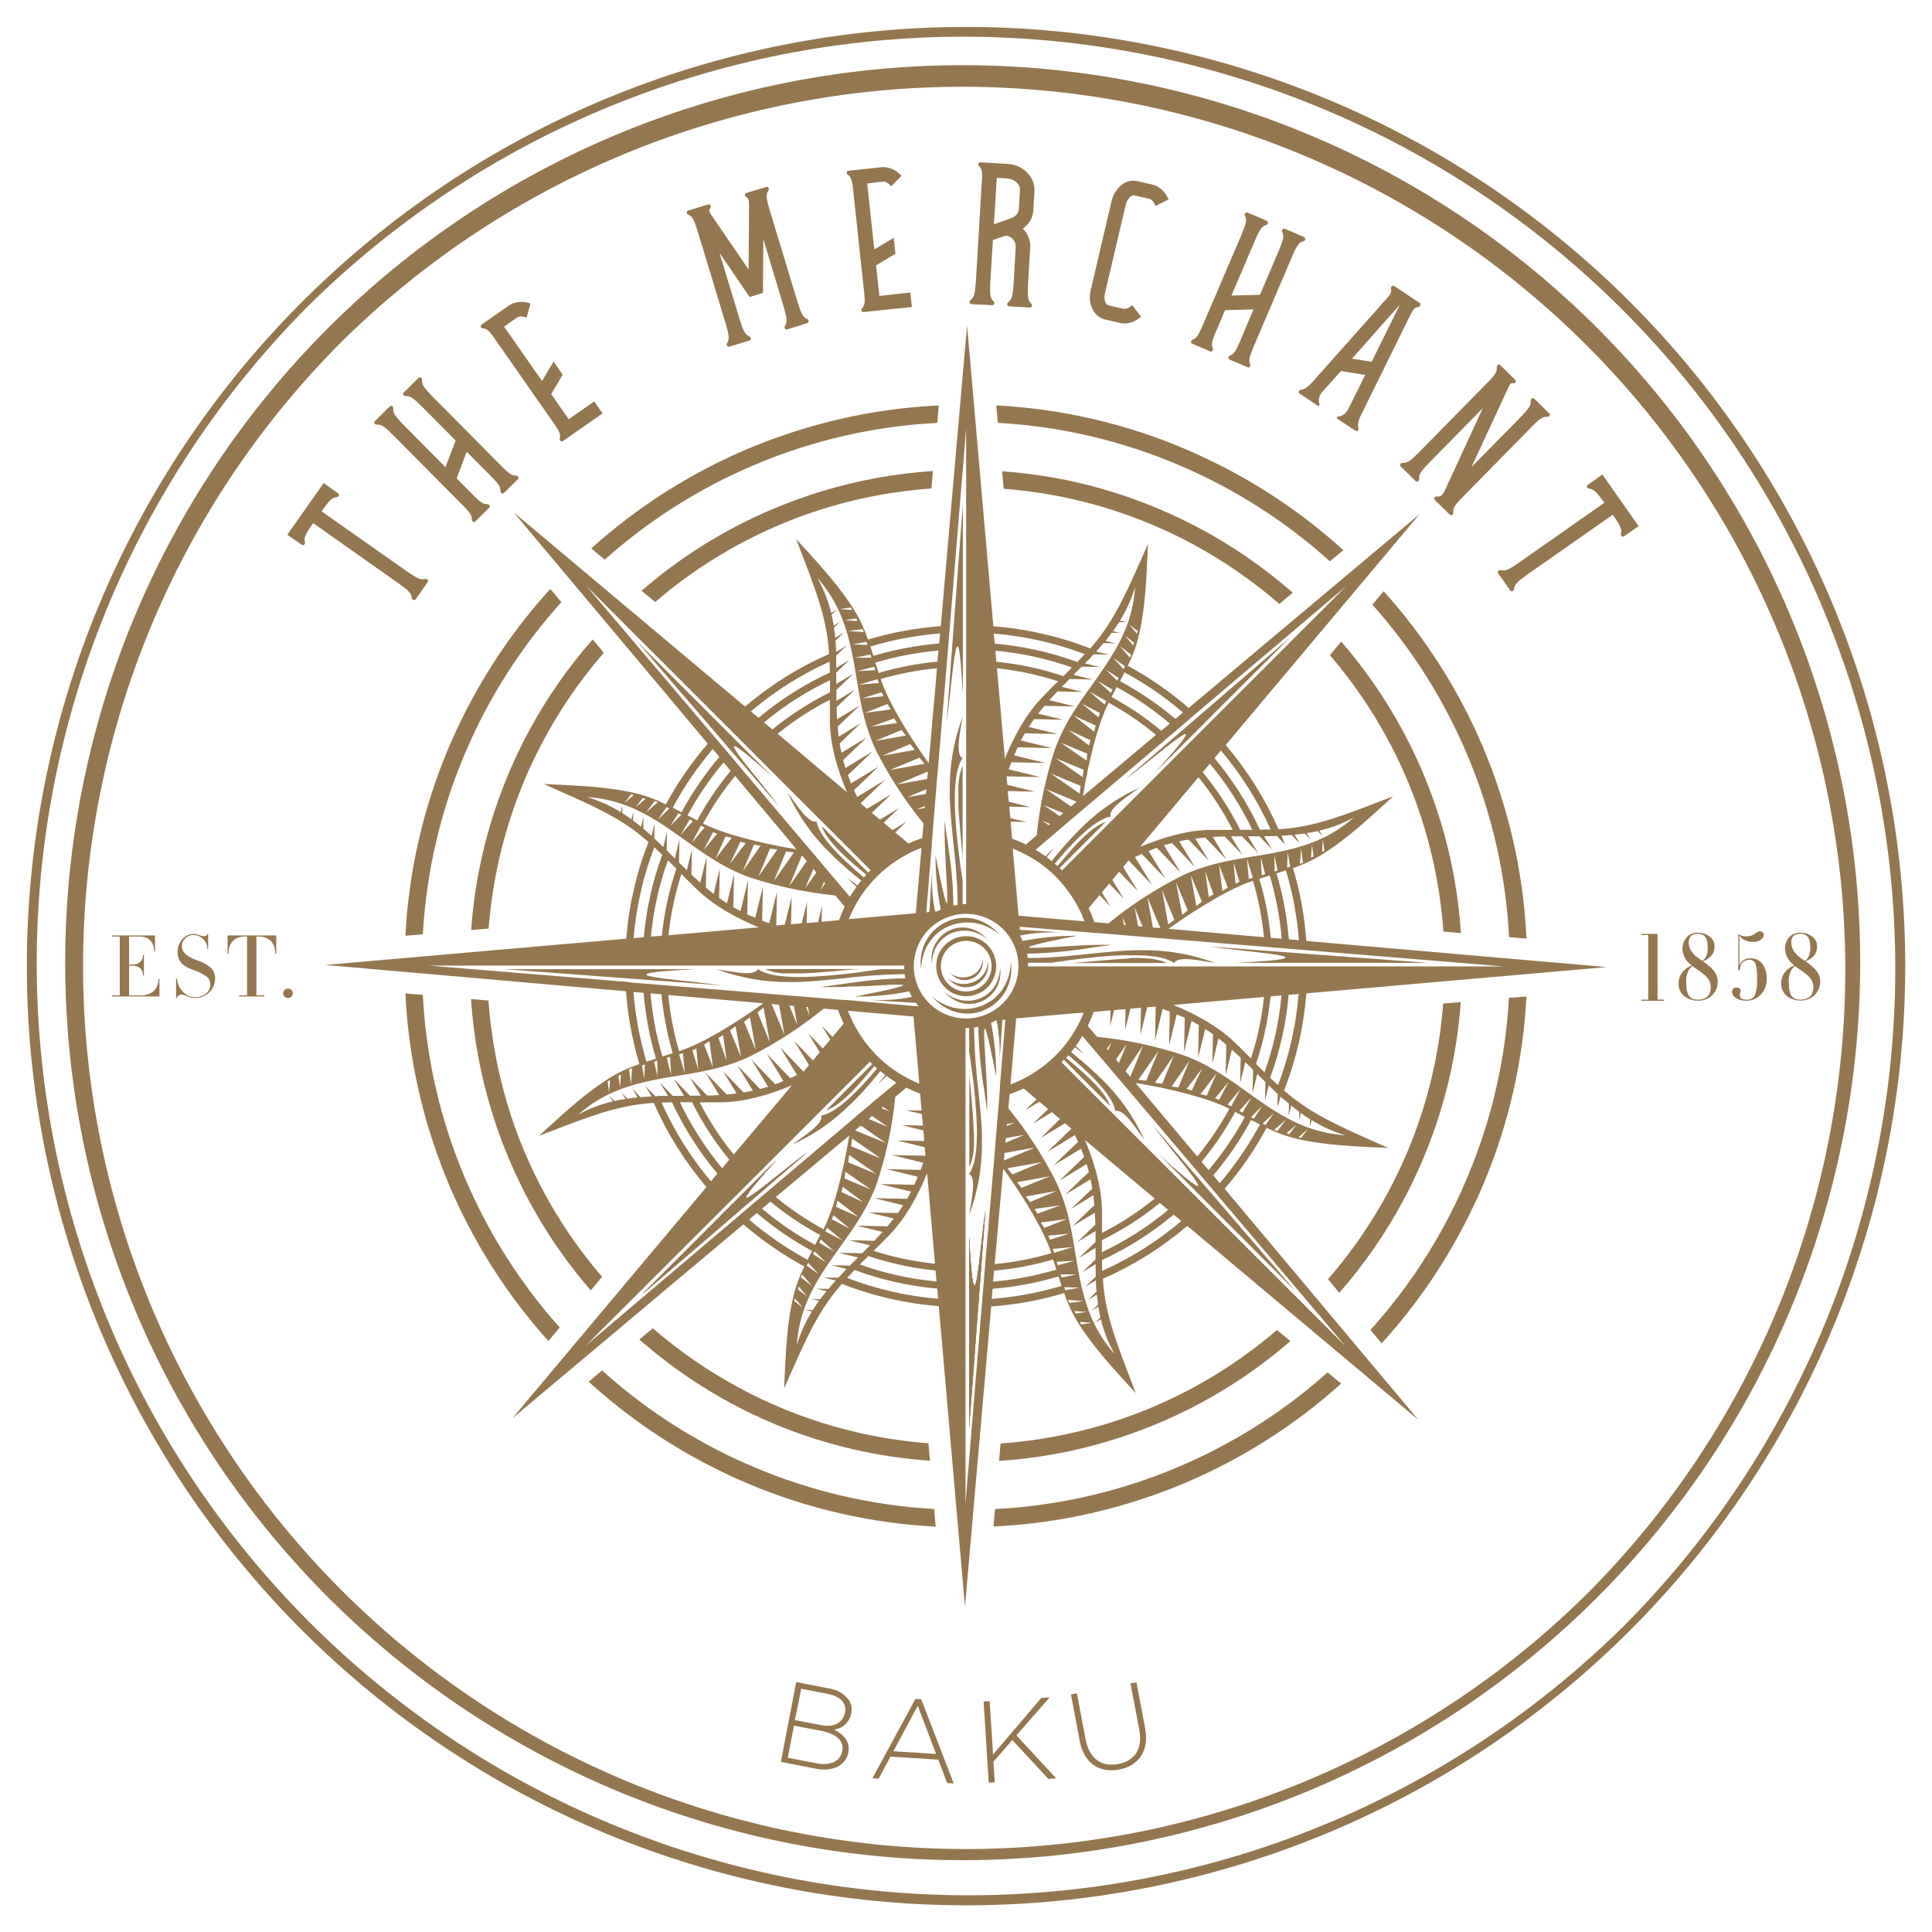 <svg width="357" height="357" viewBox="0 0 357 357" fill="none" xmlns="http://www.w3.org/2000/svg">
<path d="M53.086 98.809L59.809 89.267L60.97 90.083L61.252 90.284L62.012 90.818L62.508 91.169C62.564 91.222 62.604 91.289 62.623 91.364C62.641 91.438 62.638 91.517 62.612 91.589C62.587 91.662 62.541 91.726 62.48 91.773C62.419 91.82 62.346 91.848 62.269 91.853C61.472 91.935 61.014 92.28 59.89 93.831L59.426 94.49L75.326 105.676C77.209 106.969 77.761 107.195 78.59 106.981C78.923 106.9 79.218 107.283 79.048 107.546L77.868 109.222L77.667 109.505L76.782 110.76C76.6 111.024 76.154 110.861 76.098 110.515C76.016 109.662 75.615 109.21 73.757 107.873L57.875 96.668L57.411 97.327C56.337 98.922 56.155 99.461 56.356 100.233C56.438 100.566 56.055 100.861 55.791 100.692L55.289 100.34L54.53 99.807L54.247 99.612L53.086 98.809Z" fill="#94774E"/>
<path d="M79.663 73.003L91.646 85.106C93.95 87.434 94.415 87.924 95.375 87.88C95.708 87.88 95.952 88.301 95.733 88.508L94.364 89.864L94.126 90.096L93.096 91.119C92.877 91.332 92.469 91.088 92.469 90.755C92.513 89.983 92.205 89.499 90.88 88.162L86.235 83.48L84.384 88.395L86.336 90.372C88.646 92.701 89.11 93.191 90.064 93.153C90.397 93.153 90.642 93.567 90.428 93.781L89.06 95.136L88.828 95.369L87.798 96.386C87.579 96.599 87.171 96.348 87.171 96.022C87.208 95.275 86.92 94.823 85.702 93.561L72.595 80.347C70.969 78.74 70.461 78.42 69.601 78.464C69.262 78.464 69.023 78.05 69.249 77.837L70.7 76.399L70.951 76.154L72.043 75.075C72.269 74.849 72.671 75.075 72.671 75.433C72.601 76.261 72.89 76.769 74.34 78.276L82.312 86.33L84.195 81.402L77.918 75.075C76.292 73.468 75.784 73.154 74.924 73.192C74.585 73.192 74.347 72.784 74.573 72.564L76.029 71.126L76.274 70.882L77.366 69.802C77.428 69.759 77.501 69.735 77.576 69.732C77.651 69.729 77.726 69.747 77.792 69.784C77.857 69.822 77.911 69.877 77.946 69.943C77.982 70.009 77.998 70.085 77.993 70.16C77.918 70.982 78.213 71.49 79.663 73.003Z" fill="#94774E"/>
<path d="M93.147 60.361L100.164 70.404L102.28 66.808L103.975 69.237L101.859 72.834L105.086 77.466L109.8 74.177L111.338 76.386L104.433 81.214L103.993 81.521C103.73 81.703 103.366 81.389 103.428 81.063C103.629 80.291 103.428 79.808 102.343 78.226L90.981 61.968C90.253 61.014 89.864 60.712 89.211 60.675C88.872 60.675 88.709 60.173 88.972 59.991L92.45 57.561L94.258 56.306C94.834 56.005 95.467 55.829 96.116 55.789C96.765 55.749 97.415 55.846 98.024 56.074L97.302 58.666C96.222 58.371 95.852 58.446 95.463 58.716L93.147 60.361Z" fill="#94774E"/>
<path d="M142.184 38.686L147.412 55.923C148.097 58.101 148.398 58.622 149.189 58.968C149.258 59 149.317 59.051 149.358 59.116C149.399 59.18 149.421 59.255 149.421 59.331C149.421 59.408 149.399 59.483 149.358 59.547C149.317 59.612 149.258 59.663 149.189 59.696L147.23 60.323L146.898 60.424L145.429 60.869C145.121 60.964 144.851 60.543 145.033 60.242C145.498 59.52 145.46 58.917 144.82 56.727L141.054 44.172L140.978 54.134L138.518 54.887L132.956 46.727L136.722 59.15C137.413 61.328 137.714 61.849 138.499 62.194C138.813 62.332 138.825 62.822 138.499 62.922L136.54 63.512L136.208 63.612L134.739 64.058C134.431 64.152 134.161 63.738 134.343 63.431C134.808 62.702 134.77 62.106 134.13 59.909L128.907 42.691C128.223 40.506 127.922 39.992 127.131 39.64C127.062 39.608 127.003 39.556 126.962 39.492C126.921 39.427 126.899 39.352 126.899 39.276C126.899 39.2 126.921 39.125 126.962 39.06C127.003 38.996 127.062 38.944 127.131 38.912L129.083 38.322L129.416 38.221L130.891 37.776C131.199 37.682 131.469 38.096 131.28 38.404C130.803 39.157 130.998 38.956 132.536 41.335L138.329 49.797L138.417 37.933C138.417 37.11 138.336 36.608 137.865 36.401C137.796 36.369 137.737 36.317 137.696 36.253C137.655 36.188 137.633 36.114 137.633 36.037C137.633 35.961 137.655 35.886 137.696 35.821C137.737 35.757 137.796 35.705 137.865 35.673L139.817 35.083L140.15 34.983L141.625 34.537C141.926 34.443 142.196 34.857 142.014 35.164C141.506 35.899 141.543 36.495 142.184 38.686Z" fill="#94774E"/>
<path d="M160.243 33.897L161.555 46.087L165.145 43.953L165.466 46.897L161.875 49.031L162.503 54.68L168.209 54.053L168.497 56.727L160.067 57.612L159.534 57.668C159.22 57.706 159.031 57.248 159.264 56.996C159.81 56.413 159.891 55.867 159.678 53.983L157.556 34.261C157.374 33.074 157.167 32.647 156.627 32.277C156.345 32.083 156.426 31.593 156.747 31.561L160.965 31.103L163.156 30.871C163.807 30.884 164.449 31.035 165.038 31.312C165.628 31.59 166.152 31.99 166.577 32.484L164.693 34.411C163.89 33.633 163.526 33.52 163.061 33.57L160.243 33.897Z" fill="#94774E"/>
<path d="M190.574 56.143C190.63 56.195 190.67 56.263 190.689 56.337C190.707 56.412 190.704 56.49 190.679 56.563C190.653 56.636 190.607 56.699 190.546 56.746C190.485 56.793 190.412 56.821 190.336 56.827L188.314 56.708H187.969L186.431 56.595C186.355 56.579 186.286 56.541 186.231 56.487C186.176 56.432 186.138 56.363 186.121 56.288C186.105 56.212 186.11 56.133 186.138 56.061C186.165 55.988 186.212 55.925 186.274 55.879C186.958 55.358 187.134 54.787 187.297 52.502L187.687 45.553C187.693 45.046 187.505 44.555 187.163 44.181C186.82 43.806 186.347 43.577 185.841 43.538L183.468 44.354L182.991 52.245C182.878 54.53 182.991 55.12 183.619 55.722C183.673 55.776 183.71 55.844 183.727 55.918C183.744 55.993 183.739 56.07 183.713 56.142C183.688 56.214 183.642 56.277 183.582 56.324C183.522 56.37 183.45 56.399 183.374 56.407L181.334 56.287H180.989L179.457 56.193C179.383 56.176 179.315 56.139 179.261 56.085C179.208 56.031 179.171 55.962 179.154 55.888C179.138 55.814 179.143 55.736 179.169 55.665C179.194 55.593 179.24 55.53 179.3 55.484C179.985 54.963 180.16 54.392 180.317 52.113L180.945 41.63V41.435L181.485 32.56C181.485 31.53 181.334 31.11 180.895 30.677C180.65 30.438 180.813 29.973 181.133 29.992L185.37 30.243L186.205 30.294C189.093 30.469 191.309 32.742 191.152 35.359L190.944 38.805C190.91 39.49 190.715 40.158 190.376 40.754C190.037 41.35 189.563 41.859 188.992 42.239C189.458 42.688 189.822 43.232 190.059 43.834C190.297 44.437 190.401 45.083 190.367 45.729L189.946 52.69C189.858 54.95 189.959 55.54 190.574 56.143ZM186.067 32.968L184.184 32.855L183.657 41.429L186.582 40.419C187.661 40.067 188.208 39.477 188.264 38.611L188.471 35.165C188.559 34.047 187.473 33.056 186.067 32.968V32.968Z" fill="#94774E"/>
<path d="M209.23 56.4L210.862 58.547C209.788 59.357 208.571 60.053 206.895 59.664L204.189 59.036C202.105 58.547 200.944 56.155 201.547 53.588L205.394 37.173C206.022 34.606 208.1 32.98 210.184 33.47L212.889 34.097C214.565 34.487 215.35 35.654 215.946 36.853L213.536 38.052C213.034 37.054 212.732 36.797 212.28 36.715L209.575 36.087C209.073 35.974 208.282 36.715 208.025 37.788L204.177 54.203C203.913 55.302 204.302 56.293 204.804 56.413L207.51 57.04C207.962 57.122 208.338 57.078 209.23 56.4Z" fill="#94774E"/>
<path d="M238.877 47.11L232.185 62.803C230.898 65.822 230.622 66.431 231.024 67.31C231.162 67.611 230.855 68 230.572 67.881L228.796 67.115L228.494 66.99L227.157 66.418C226.881 66.299 226.944 65.791 227.258 65.703C227.992 65.445 228.3 64.994 229.059 63.248L231.627 57.178L226.366 57.317L225.28 59.871C223.987 62.884 223.711 63.5 224.113 64.372C224.251 64.673 223.943 65.063 223.661 64.943L221.891 64.184L221.589 64.058L220.259 63.487C219.983 63.368 220.045 62.859 220.359 62.772C221.068 62.527 221.376 62.087 222.085 60.487L229.436 43.312C230.308 41.197 230.409 40.607 230.032 39.835C229.882 39.527 230.195 39.138 230.49 39.264L232.374 40.067L232.694 40.205L234.106 40.833C234.171 40.874 234.222 40.932 234.254 41.002C234.287 41.071 234.299 41.148 234.289 41.224C234.279 41.3 234.248 41.371 234.199 41.43C234.15 41.488 234.085 41.532 234.012 41.555C233.221 41.806 232.857 42.264 232.009 44.179L227.553 54.611L232.813 54.473L236.309 46.313C237.188 44.204 237.289 43.614 236.937 42.842C236.786 42.534 237.1 42.145 237.395 42.27L239.278 43.074L239.599 43.212L241.011 43.84C241.075 43.881 241.127 43.939 241.159 44.008C241.192 44.078 241.204 44.155 241.194 44.23C241.184 44.306 241.152 44.378 241.103 44.436C241.054 44.495 240.99 44.538 240.917 44.562C240.094 44.737 239.73 45.196 238.877 47.11Z" fill="#94774E"/>
<path d="M251.017 79.167C251.105 79.487 250.747 79.795 250.489 79.619L247.106 77.366C246.943 77.259 247.043 76.97 247.244 76.958C248.104 76.914 248.631 76.43 249.127 75.608L252.266 69.281L247.778 68.559L244.306 72.457C244.036 72.751 243.848 73.112 243.762 73.502C243.677 73.892 243.695 74.298 243.817 74.679C243.88 74.867 243.654 75.068 243.49 74.962L240.113 72.708C239.856 72.539 240 72.08 240.327 72.043C240.954 71.967 241.394 71.704 242.21 70.932L254.3 57.354C255.091 56.425 255.693 55.779 256.139 55.289L256.346 55.05C256.974 54.322 257.193 53.946 257.024 53.349C256.93 53.004 257.325 52.659 257.614 52.847L258.053 53.136L261.305 55.302L262.334 55.986C262.393 56.041 262.435 56.111 262.456 56.189C262.476 56.267 262.474 56.349 262.45 56.426C262.425 56.503 262.38 56.571 262.318 56.623C262.257 56.675 262.182 56.709 262.102 56.72C261.054 56.852 261.098 57.31 259.346 60.769L251.299 77.09C250.923 78.075 250.847 78.552 251.017 79.167ZM253.459 66.858L258.543 56.557L258.493 56.494L249.83 66.274L253.459 66.858Z" fill="#94774E"/>
<path d="M283.432 78.464L269.961 92.167C268.706 93.479 268.48 93.981 268.543 94.76C268.574 95.099 268.141 95.344 267.915 95.118L266.452 93.686L266.207 93.442L265.109 92.362C265.064 92.301 265.038 92.228 265.033 92.152C265.029 92.077 265.046 92.001 265.083 91.935C265.12 91.869 265.175 91.815 265.242 91.779C265.309 91.744 265.385 91.728 265.46 91.734C266.12 91.872 266.465 91.602 266.923 90.755L274.004 75.414L264.054 85.539C262.466 87.183 262.171 87.698 262.228 88.558C262.259 88.897 261.826 89.142 261.6 88.916L261.154 88.483L259.233 86.6L258.794 86.166C258.568 85.947 258.794 85.507 259.146 85.539C260.006 85.595 260.514 85.275 262.127 83.656L275.385 70.166C276.427 69.023 276.64 68.546 276.584 67.812C276.552 67.473 276.985 67.228 277.211 67.454L278.668 68.885L278.912 69.13L280.011 70.21C280.056 70.271 280.082 70.344 280.086 70.419C280.091 70.495 280.074 70.57 280.037 70.637C280 70.703 279.944 70.757 279.878 70.793C279.811 70.828 279.735 70.844 279.659 70.838C279.245 70.762 279.138 70.75 278.799 71.428L271.895 86.323L281.222 76.832C282.641 75.338 282.923 74.83 282.854 74.007C282.823 73.669 283.256 73.424 283.482 73.65L284.945 75.081L285.189 75.326L286.288 76.405C286.514 76.625 286.288 77.033 285.936 77.033C285.202 76.964 284.706 77.209 283.432 78.464Z" fill="#94774E"/>
<path d="M296.08 87.667L302.784 97.22L301.623 98.037L301.334 98.237L300.581 98.765L300.079 99.116C299.815 99.304 299.451 98.991 299.514 98.658C299.715 97.879 299.514 97.346 298.459 95.752L298.001 95.124L282.095 106.253C280.243 107.584 279.841 108.036 279.76 108.89C279.752 108.966 279.723 109.039 279.675 109.1C279.628 109.16 279.564 109.205 279.491 109.231C279.418 109.256 279.34 109.259 279.265 109.241C279.19 109.223 279.122 109.184 279.069 109.128L277.902 107.458L277.701 107.17L276.816 105.914C276.634 105.651 276.941 105.287 277.274 105.349C278.109 105.563 278.668 105.349 280.557 104.044L296.457 92.902L295.992 92.274C294.856 90.724 294.411 90.391 293.613 90.297C293.274 90.259 293.111 89.788 293.375 89.606L293.877 89.255L294.63 88.721L294.919 88.527L296.08 87.667Z" fill="#94774E"/>
<path d="M147.124 310.825L153.213 311.999C154.628 312.183 155.914 312.919 156.791 314.045C157.043 314.407 157.218 314.816 157.304 315.248C157.391 315.68 157.387 316.126 157.293 316.556V316.6C157.149 317.375 156.764 318.083 156.192 318.625C155.62 319.166 154.891 319.512 154.11 319.613C155.786 320.417 157.148 321.748 156.759 323.775V323.813C156.282 326.28 153.878 327.428 150.695 326.813L144.293 325.558L147.124 310.825ZM155.636 323.543C155.987 321.71 154.631 320.404 151.7 319.814L146.709 318.879L145.567 324.798L150.915 325.834C153.426 326.317 155.265 325.47 155.623 323.618L155.636 323.543ZM156.157 316.437C156.47 314.811 155.378 313.468 153.018 313.01L148.053 312.043L146.885 317.837L151.75 318.778C153.941 319.199 155.748 318.433 156.144 316.475L156.157 316.437Z" fill="#94774E"/>
<path d="M169.156 313.926L170.224 313.995L176.237 329.55L175.019 329.475L173.381 325.156L164.543 324.591L162.365 328.665L161.21 328.59L169.156 313.926ZM172.973 324.102L169.59 315.175L165.089 323.593L172.973 324.102Z" fill="#94774E"/>
<path d="M181.755 314.416L182.872 314.347L183.5 324.196L192.426 313.744L193.945 313.65L187.812 320.674L195.169 328.615L193.713 328.709L187.059 321.522L183.575 325.52L183.814 329.33L182.703 329.406L181.755 314.416Z" fill="#94774E"/>
<path d="M199.525 321.735L197.893 313.11L198.992 312.903L200.605 321.421C201.27 324.943 203.499 326.55 206.637 325.959C209.606 325.395 211.207 323.216 210.529 319.682L208.897 311.064L209.996 310.857L211.603 319.35C212.4 323.568 210.347 326.311 206.782 326.989C203.216 327.667 200.31 325.865 199.525 321.735Z" fill="#94774E"/>
<path d="M151.806 90.793C150.425 91.213 149.051 91.665 147.695 92.155C146.691 92.513 145.699 92.889 144.707 93.285C144.111 93.517 143.521 93.755 142.924 94.013L142.824 94.05C133.99 97.778 125.8 102.877 118.556 109.16L121.067 111.244C127.737 105.506 135.232 100.804 143.301 97.296C143.862 97.045 144.427 96.806 144.996 96.58C146.163 96.097 147.356 95.639 148.549 95.212C150.026 94.684 151.514 94.195 153.012 93.743C159.229 91.883 165.633 90.717 172.107 90.265L172.389 87.033C165.407 87.492 158.5 88.754 151.806 90.793V90.793ZM109.517 118.155C104.891 123.41 100.888 129.184 97.591 135.36C96.909 136.616 96.258 137.907 95.639 139.233C95.187 140.194 94.741 141.154 94.32 142.133C94.22 142.372 94.126 142.598 94.025 142.824C93.881 143.188 93.724 143.552 93.58 143.916C89.934 152.823 87.735 162.255 87.064 171.856L90.29 171.573C90.962 162.796 92.946 154.169 96.178 145.981C96.398 145.41 96.63 144.839 96.869 144.268C97.352 143.106 97.873 141.939 98.413 140.796C99.083 139.386 99.79 137.988 100.535 136.603C103.613 130.888 107.316 125.532 111.576 120.634L109.517 118.155ZM97.296 213.712C97.051 213.14 96.812 212.575 96.58 212.011C96.097 210.837 95.638 209.644 95.212 208.451C94.684 206.976 94.195 205.495 93.743 203.988C91.89 197.767 90.722 191.362 90.259 184.887L87.039 184.611C87.495 191.596 88.759 198.505 90.805 205.2C91.219 206.575 91.671 207.949 92.161 209.311C92.517 210.316 92.891 211.31 93.285 212.293C93.523 212.889 93.768 213.486 94.019 214.076L94.057 214.176C97.787 223.009 102.886 231.198 109.166 238.444L111.256 235.933C105.515 229.267 100.809 221.777 97.296 213.712V213.712ZM171.561 266.691C162.781 266.026 154.152 264.043 145.962 260.809L144.255 260.112C143.087 259.623 141.928 259.106 140.777 258.562C139.365 257.903 137.965 257.193 136.584 256.446C130.876 253.373 125.523 249.681 120.622 245.436L118.148 247.52C123.408 252.145 129.183 256.147 135.36 259.447C136.616 260.119 137.915 260.771 139.221 261.393C140.187 261.851 141.148 262.284 142.127 262.705L142.824 263.006L143.904 263.458C152.819 267.073 162.251 269.253 171.849 269.917L171.561 266.691ZM266.207 151.819C265.781 150.438 265.329 149.063 264.845 147.707C264.481 146.709 264.111 145.711 263.722 144.72C263.477 144.092 263.238 143.527 262.994 142.937C262.974 142.9 262.957 142.863 262.943 142.824C259.21 133.995 254.111 125.808 247.834 118.563L245.744 121.074C251.484 127.754 256.188 135.26 259.698 143.339L260.414 145.033C260.891 146.209 261.343 147.394 261.769 148.586C262.303 150.061 262.786 151.549 263.238 153.056C265.097 159.269 266.265 165.669 266.722 172.138L269.949 172.421C269.496 165.433 268.243 158.521 266.214 151.819H266.207ZM266.678 185.433C266.012 194.215 264.03 202.846 260.797 211.038C260.564 211.609 260.338 212.174 260.106 212.739C259.61 213.912 259.095 215.074 258.549 216.222C257.884 217.641 257.175 219.035 256.434 220.409C253.354 226.122 249.651 231.475 245.392 236.372L247.476 238.883C252.09 233.625 256.082 227.851 259.372 221.677C260.058 220.422 260.709 219.131 261.324 217.804C261.782 216.85 262.221 215.877 262.642 214.898C262.742 214.672 262.843 214.44 262.943 214.201C263.1 213.85 263.245 213.486 263.383 213.122C267.035 204.214 269.241 194.78 269.917 185.176L266.678 185.433ZM221.646 97.616C220.391 96.938 219.079 96.291 217.773 95.664C216.819 95.212 215.846 94.772 214.867 94.352L214.17 94.05C213.818 93.9 213.454 93.749 213.096 93.611C204.196 89.965 194.77 87.764 185.176 87.089L185.458 90.316C194.24 90.983 202.872 92.968 211.063 96.204C211.628 96.423 212.199 96.656 212.764 96.894C213.931 97.392 215.093 97.909 216.248 98.444C217.66 99.11 219.066 99.819 220.434 100.56C226.145 103.646 231.5 107.348 236.404 111.601L238.877 109.524C233.613 104.902 227.831 100.906 221.646 97.616V97.616ZM235.958 245.756C229.277 251.495 221.771 256.196 213.693 259.704C213.134 259.949 212.569 260.181 212.004 260.42C210.824 260.901 209.638 261.355 208.445 261.782C206.964 262.313 205.474 262.803 203.976 263.251C197.759 265.103 191.358 266.271 184.887 266.735L184.605 269.955C191.586 269.497 198.49 268.233 205.181 266.189C206.562 265.768 207.943 265.316 209.305 264.826C210.303 264.469 211.295 264.098 212.28 263.703C212.877 263.464 213.473 263.226 214.063 262.975L214.17 262.931C223.004 259.201 231.194 254.099 238.437 247.815L235.958 245.756Z" fill="#94774E"/>
<path d="M145.002 80.347C144.092 80.655 143.188 80.975 142.278 81.32C142.077 81.396 141.876 81.477 141.65 81.546L139.918 82.231C139.29 82.463 138.725 82.714 138.135 82.959C127.554 87.436 117.795 93.647 109.26 101.338L111.739 103.422C119.935 96.1 129.284 90.183 139.409 85.909C139.92 85.696 140.428 85.486 140.934 85.281C141.562 85.018 142.19 84.773 142.849 84.522C143.27 84.359 143.69 84.208 144.104 84.051C145.09 83.693 146.069 83.348 147.061 83.028C155.514 80.239 164.303 78.596 173.193 78.144L173.475 74.924C163.775 75.377 154.189 77.203 145.002 80.347V80.347ZM245.311 253.597C237.115 260.915 227.766 266.828 217.641 271.097C217.133 271.317 216.618 271.531 216.11 271.725C215.482 271.982 214.854 272.234 214.195 272.472C213.774 272.642 213.348 272.792 212.94 272.949C211.956 273.313 210.969 273.654 209.977 273.972C201.529 276.762 192.743 278.403 183.858 278.85L183.575 282.07C193.272 281.617 202.855 279.795 212.042 276.659C212.952 276.351 213.862 276.031 214.766 275.686L215.394 275.46C215.971 275.24 216.549 275.014 217.126 274.776L218.915 274.048C229.507 269.57 239.276 263.356 247.822 255.662L245.311 253.597ZM172.621 278.837C161.169 278.197 149.913 275.58 139.353 271.104L139.127 271.016C138.499 270.746 137.871 270.47 137.243 270.187C136.829 269.999 136.409 269.817 135.988 269.622C135.046 269.183 134.105 268.731 133.176 268.254C125.231 264.246 117.857 259.194 111.25 253.233L108.777 255.317C115.958 261.854 124.024 267.348 132.736 271.637C133.596 272.058 134.469 272.472 135.348 272.893C135.549 272.987 135.743 273.081 135.975 273.163C136.534 273.42 137.112 273.671 137.683 273.916C137.827 273.979 137.978 274.035 138.116 274.104C149.155 278.776 160.926 281.482 172.898 282.101L172.621 278.837ZM85.896 217.622C85.689 217.12 85.476 216.612 85.269 216.097C85.005 215.469 84.76 214.842 84.516 214.183C84.346 213.762 84.195 213.335 84.038 212.927C83.681 211.948 83.335 210.956 83.015 209.971C80.226 201.518 78.584 192.729 78.132 183.839L74.911 183.563C75.371 193.258 77.202 202.84 80.347 212.023C80.655 212.933 80.975 213.837 81.327 214.741C81.396 214.942 81.477 215.149 81.546 215.369C81.779 215.953 81.998 216.536 82.231 217.108C82.463 217.679 82.714 218.294 82.959 218.884C87.434 229.478 93.648 239.25 101.344 247.797L103.422 245.286C96.097 237.092 90.175 227.746 85.896 217.622V217.622ZM101.69 108.827C95.148 116.008 89.654 124.076 85.369 132.793C84.949 133.659 84.528 134.526 84.114 135.404C84.032 135.599 83.938 135.8 83.85 135.994C83.593 136.566 83.342 137.131 83.097 137.708C83.034 137.846 82.978 137.997 82.909 138.135C78.24 149.173 75.534 160.942 74.911 172.91L78.138 172.634C78.771 161.182 81.383 149.926 85.859 139.365C85.859 139.29 85.921 139.215 85.953 139.152C86.229 138.524 86.493 137.896 86.781 137.269C86.964 136.854 87.152 136.44 87.347 136.013C87.786 135.065 88.244 134.13 88.709 133.195C92.721 125.251 97.775 117.877 103.736 111.269L101.69 108.827ZM278.831 184.379C278.19 195.831 275.573 207.086 271.097 217.648C271.097 217.723 271.041 217.798 271.009 217.873C270.739 218.501 270.463 219.129 270.181 219.757C269.993 220.171 269.81 220.585 269.616 221.012C269.17 221.966 268.718 222.895 268.247 223.824C264.244 231.77 259.194 239.145 253.233 245.75L255.31 248.223C261.844 241.046 267.328 232.979 271.599 224.264C272.018 223.402 272.436 222.531 272.855 221.652L273.125 221.069C273.382 220.497 273.633 219.926 273.872 219.349C273.941 219.211 274.004 219.06 274.066 218.909C278.738 207.872 281.444 196.103 282.063 184.134L278.831 184.379ZM276.671 145.002C276.364 144.092 276.044 143.188 275.698 142.284C275.629 142.083 275.554 141.87 275.472 141.656C275.253 141.079 275.027 140.495 274.788 139.918C274.55 139.34 274.305 138.725 274.06 138.129C269.585 127.546 263.371 117.786 255.674 109.254L253.597 111.733C260.914 119.935 266.827 129.288 271.097 139.415C271.317 139.924 271.53 140.432 271.725 140.947C271.976 141.575 272.233 142.202 272.472 142.83C272.635 143.251 272.792 143.684 272.949 144.086C273.307 145.065 273.646 146.044 273.966 147.036C276.756 155.487 278.398 164.274 278.85 173.161L282.063 173.444C281.618 163.756 279.802 154.181 276.671 145.002V145.002ZM224.22 85.369C223.36 84.949 222.487 84.528 221.602 84.114L221.012 83.85C220.453 83.593 219.882 83.348 219.305 83.103C219.16 83.04 219.01 82.978 218.871 82.909C207.833 78.241 196.065 75.535 184.096 74.912L184.379 78.132C195.83 78.772 207.086 81.386 217.647 85.859L217.867 85.959C218.495 86.229 219.123 86.499 219.75 86.782C220.165 86.964 220.573 87.158 221.006 87.347C221.947 87.786 222.889 88.244 223.818 88.709C231.764 92.715 239.138 97.766 245.744 103.73L248.223 101.658C241.029 95.126 232.948 89.642 224.22 85.369V85.369Z" fill="#94774E"/>
<path d="M295.773 61.24C280.403 45.706 262.114 33.364 241.958 24.921C221.803 16.478 200.177 12.102 178.325 12.045C156.472 11.987 134.824 16.248 114.624 24.584C94.424 32.92 76.07 45.166 60.618 60.618C45.166 76.07 32.92 94.424 24.584 114.624C16.248 134.824 11.987 156.472 12.045 178.325C12.102 200.177 16.478 221.803 24.921 241.958C33.364 262.114 45.706 280.403 61.24 295.773C92.397 326.602 134.493 343.844 178.325 343.728C222.157 343.612 264.16 326.148 295.154 295.154C326.148 264.16 343.612 222.157 343.728 178.325C343.844 134.493 326.602 92.397 295.773 61.24V61.24ZM293.89 293.877C278.739 309.029 260.752 321.048 240.957 329.248C221.161 337.448 199.944 341.669 178.517 341.67C157.09 341.67 135.873 337.45 116.077 329.251C96.281 321.052 78.293 309.034 63.142 293.883C47.99 278.733 35.971 260.746 27.771 240.95C19.571 221.155 15.35 199.938 15.349 178.511C15.349 157.084 19.568 135.867 27.768 116.07C35.967 96.274 47.985 78.287 63.136 63.136C93.796 32.838 135.2 15.905 178.305 16.033C221.409 16.161 262.712 33.342 293.191 63.821C323.671 94.301 340.851 135.603 340.98 178.708C341.108 221.812 324.174 263.216 293.877 293.877H293.89Z" fill="#94774E"/>
<path d="M301.202 55.797C268.656 23.255 224.514 4.974 178.489 4.977C132.464 4.98 88.325 23.266 55.782 55.813C23.239 88.36 4.958 132.501 4.961 178.527C4.964 224.552 23.251 268.691 55.797 301.234C71.911 317.349 91.041 330.133 112.095 338.856C133.149 347.578 155.715 352.068 178.505 352.07C201.294 352.071 223.861 347.584 244.916 338.864C265.971 330.145 285.103 317.363 301.218 301.25C317.334 285.136 330.118 266.006 338.84 244.952C347.563 223.898 352.053 201.332 352.054 178.542C352.056 155.753 347.568 133.186 338.849 112.131C330.129 91.076 317.347 71.944 301.234 55.829L301.202 55.797ZM300.255 300.255C267.92 332.339 224.19 350.304 178.638 350.215C133.087 350.127 89.427 331.993 57.217 299.783C25.007 267.573 6.873 223.913 6.785 178.362C6.696 132.81 24.661 89.08 56.745 56.745C89.08 24.661 132.81 6.696 178.362 6.785C223.913 6.873 267.573 25.007 299.783 57.217C331.993 89.427 350.127 133.087 350.215 178.638C350.304 224.19 332.339 267.92 300.255 300.255V300.255Z" fill="#94774E"/>
<path fill-rule="evenodd" clip-rule="evenodd" d="M179.081 240.182V241.551C179.639 241.551 180.198 241.551 180.75 241.519C180.782 241.061 180.826 240.603 180.857 240.138C180.267 240.17 179.677 240.182 179.081 240.182Z" fill="#94774E"/>
<path fill-rule="evenodd" clip-rule="evenodd" d="M135.323 222.5C135.743 222.926 136.17 223.334 136.578 223.755C136.233 224.063 135.875 224.383 135.53 224.659C135.122 224.276 134.72 223.893 134.325 223.498L135.323 222.5Z" fill="#94774E"/>
<path fill-rule="evenodd" clip-rule="evenodd" d="M138.989 221.677C138.662 221.966 138.361 222.249 137.997 222.531C137.532 222.092 137.068 221.659 136.616 221.207C136.923 220.905 137.243 220.579 137.532 220.29C137.704 220.466 137.88 220.635 138.06 220.799C137.645 221.47 137.846 221.527 138.455 221.175C138.631 221.351 138.806 221.508 138.989 221.677Z" fill="#94774E"/>
<path fill-rule="evenodd" clip-rule="evenodd" d="M180.342 237.025C180.167 237.653 179.997 237.759 179.821 237.025C179.57 237.025 179.332 237.025 179.081 237.025V238.324C179.708 238.324 180.336 238.324 180.964 238.274L181.064 236.969C180.845 237.012 180.587 237.025 180.342 237.025Z" fill="#94774E"/>
<path fill-rule="evenodd" clip-rule="evenodd" d="M180.876 233.78C180.819 234.219 180.763 234.633 180.719 235.035H181.24L181.334 233.78C181.177 233.773 181.033 233.78 180.876 233.78ZM179.426 233.817H179.081V235.073H179.526C179.526 234.684 179.457 234.276 179.426 233.817ZM141.135 219.248C140.784 219.524 140.451 219.775 140.144 220.008C140.269 220.127 140.395 220.246 140.526 220.359L141.468 219.556C141.349 219.455 141.236 219.355 141.129 219.248H141.135ZM139.823 217.993L138.957 218.859L139.271 219.173L140.062 218.231L139.823 217.993Z" fill="#94774E"/>
<path fill-rule="evenodd" clip-rule="evenodd" d="M144.104 149.195L137.469 141.493L136.66 140.552L135.348 139.026L134.488 138.028C134.086 137.57 133.691 137.099 133.289 136.635L132.391 135.586C127.516 129.912 122.634 124.239 117.747 118.569L133.559 134.375C133.879 134.701 134.187 135.003 134.532 135.341C134.959 135.781 135.385 136.208 135.819 136.635L136.741 137.557L138.16 138.976L139.026 139.836C140.282 141.091 141.52 142.33 142.742 143.552C141.11 142.089 139.817 140.941 138.794 140.081C138.449 139.786 138.135 139.522 137.852 139.296C137.33 138.864 136.783 138.464 136.214 138.097C135.505 137.651 135.454 137.865 135.831 138.505C136.191 139.089 136.583 139.653 137.005 140.194L137.758 141.173C139.641 143.539 142.29 146.747 144.104 149.195Z" fill="#94774E"/>
<path fill-rule="evenodd" clip-rule="evenodd" d="M149.189 212.896L141.462 219.556L140.52 220.359L138.989 221.677C138.662 221.966 138.361 222.249 137.997 222.531C137.538 222.933 137.068 223.335 136.603 223.73C136.258 224.038 135.9 224.358 135.555 224.634L118.569 239.247C123.838 233.995 129.092 228.735 134.331 223.466L135.304 222.493C135.737 222.067 136.164 221.64 136.597 221.2C136.905 220.899 137.225 220.573 137.513 220.284L138.932 218.865L139.798 217.999L143.565 214.233C142.083 215.871 140.928 217.189 140.062 218.212L139.271 219.154C138.839 219.669 138.437 220.207 138.066 220.767C137.651 221.439 137.852 221.495 138.461 221.144C139.042 220.785 139.604 220.395 140.144 219.976C140.451 219.744 140.771 219.493 141.135 219.217C143.508 217.39 146.741 214.722 149.189 212.896Z" fill="#94774E"/>
<path fill-rule="evenodd" clip-rule="evenodd" d="M149.189 212.896L141.462 219.556L140.52 220.359L138.989 221.677C138.662 221.966 138.361 222.249 137.997 222.531C137.538 222.933 137.068 223.335 136.603 223.73C136.258 224.038 135.9 224.358 135.555 224.634L118.569 239.247C123.838 233.995 129.092 228.735 134.331 223.466L135.304 222.493C135.737 222.067 136.164 221.64 136.597 221.2C136.905 220.899 137.225 220.573 137.513 220.284L138.932 218.865L139.798 217.999L143.565 214.233C142.083 215.871 140.928 217.189 140.062 218.212L139.271 219.154C138.839 219.669 138.437 220.207 138.066 220.767C137.651 221.439 137.852 221.495 138.461 221.144C139.042 220.785 139.604 220.395 140.144 219.976C140.451 219.744 140.771 219.493 141.135 219.217C143.508 217.39 146.741 214.722 149.189 212.896Z" fill="#94774E"/>
<path fill-rule="evenodd" clip-rule="evenodd" d="M141.129 219.248C140.778 219.524 140.445 219.775 140.137 220.008C139.597 220.426 139.036 220.816 138.455 221.175C137.827 221.527 137.645 221.47 138.06 220.799C138.431 220.239 138.833 219.7 139.265 219.185L140.056 218.244C140.922 217.221 142.077 215.902 143.558 214.264L139.792 218.03L138.926 218.897L137.507 220.315C137.206 220.623 136.879 220.943 136.591 221.232C136.158 221.671 135.731 222.098 135.298 222.525L134.331 223.466C129.071 228.731 123.81 233.989 118.55 239.241L135.586 224.634C135.932 224.339 136.289 224.038 136.635 223.73C137.099 223.335 137.57 222.933 138.028 222.531C138.361 222.249 138.694 221.966 139.02 221.677L140.552 220.359L141.493 219.556L149.22 212.896C146.741 214.722 143.508 217.39 141.129 219.248Z" fill="#94774E"/>
<path fill-rule="evenodd" clip-rule="evenodd" d="M239.253 238.431L214.264 213.423C215.927 214.923 217.246 216.084 218.281 216.963C218.627 217.258 218.947 217.522 219.229 217.748C219.741 218.184 220.282 218.585 220.849 218.947C221.476 219.323 221.514 219.135 221.2 218.57C220.841 217.991 220.452 217.431 220.033 216.894C219.807 216.58 219.549 216.266 219.286 215.902C217.403 213.511 214.729 210.253 212.896 207.799C215.124 210.391 217.352 212.971 219.587 215.563L220.391 216.505L221.702 218.03C221.991 218.363 222.28 218.689 222.556 219.028C222.958 219.487 223.36 219.951 223.755 220.416L224.659 221.464C229.526 227.134 234.391 232.79 239.253 238.431Z" fill="#94774E"/>
<path fill-rule="evenodd" clip-rule="evenodd" d="M238.431 117.753L222.657 133.521L221.69 134.494L220.397 135.787L219.48 136.704L218.049 138.129L217.189 138.995L213.423 142.761C214.904 141.116 216.066 139.805 216.932 138.775L217.723 137.834C218.155 137.317 218.557 136.776 218.928 136.214C219.336 135.555 219.141 135.505 218.545 135.844C217.962 136.204 217.398 136.596 216.856 137.017C216.543 137.25 216.229 137.507 215.871 137.771C213.486 139.654 210.253 142.303 207.799 144.129L215.545 137.469L216.486 136.66L218.018 135.341L219.01 134.494L220.403 133.289L221.445 132.391L238.431 117.753Z" fill="#94774E"/>
<path fill-rule="evenodd" clip-rule="evenodd" d="M177.794 141.732C177.75 141.832 177.712 141.939 177.668 142.052C177.649 142.103 177.632 142.155 177.618 142.209C177.512 142.525 177.426 142.848 177.361 143.175C177.317 143.401 177.267 143.627 177.235 143.872C177.197 144.086 177.172 144.299 177.154 144.5C177.156 144.533 177.156 144.567 177.154 144.6C177.154 144.839 177.11 145.077 177.097 145.328C177.097 145.454 177.097 145.586 177.097 145.724C177.097 145.856 177.097 145.988 177.097 146.132C177.097 146.276 177.097 146.408 177.097 146.54C177.097 146.672 177.097 146.822 177.097 146.96C177.097 147.274 177.097 147.588 177.097 147.915C177.097 148.266 177.097 148.618 177.097 148.975C177.1 149.011 177.1 149.047 177.097 149.082C177.097 149.453 177.141 149.829 177.166 150.199C177.191 150.57 177.223 150.953 177.254 151.329C177.285 151.706 177.298 151.926 177.329 152.227C177.361 152.528 177.38 152.855 177.417 153.187C177.417 153.275 177.417 153.357 177.417 153.445C177.417 153.633 177.449 153.821 177.467 154.01C177.486 154.198 177.53 154.587 177.555 154.876C177.555 154.951 177.555 155.027 177.555 155.089C177.606 155.579 177.649 156.05 177.693 156.521C177.693 156.69 177.725 156.866 177.737 157.042C177.769 157.343 177.794 157.632 177.813 157.92C177.813 158.065 177.813 158.203 177.813 158.347C177.813 158.636 177.85 158.906 177.863 159.182C177.863 159.345 177.863 159.502 177.863 159.659C177.863 159.816 177.863 160.117 177.863 160.337V141.399C177.894 141.506 177.838 141.612 177.794 141.732Z" fill="#94774E"/>
<path fill-rule="evenodd" clip-rule="evenodd" d="M177.919 93.172V128.506C177.813 126.309 177.7 124.576 177.58 123.239C177.58 122.781 177.511 122.379 177.474 121.984C177.373 121.048 177.279 120.396 177.191 119.981C177.009 119.19 176.827 119.31 176.639 119.981C176.486 120.648 176.369 121.323 176.287 122.003C176.225 122.385 176.168 122.793 176.118 123.258C175.741 126.252 175.346 130.408 174.906 133.433C175.157 130.048 175.411 126.662 175.666 123.277C175.666 122.869 175.729 122.461 175.754 122.021C175.81 121.343 175.854 120.678 175.911 120L176.005 118.694C176.049 118.067 176.099 117.439 176.143 116.855C176.174 116.403 176.212 115.939 176.243 115.487L177.919 93.172Z" fill="#94774E"/>
<path fill-rule="evenodd" clip-rule="evenodd" d="M133.452 182.094L123.308 181.334L122.053 181.246L120.044 181.096L118.738 180.995C118.111 180.951 117.514 180.901 116.899 180.863L115.525 180.757L93.153 179.087H128.487C126.296 179.2 124.557 179.307 123.227 179.42L121.971 179.533C121.301 179.585 120.634 179.677 119.975 179.809C119.165 179.997 119.272 180.179 119.975 180.367C120.64 180.521 121.313 180.641 121.99 180.725L123.245 180.888C126.284 181.265 130.439 181.661 133.452 182.094Z" fill="#94774E"/>
<path fill-rule="evenodd" clip-rule="evenodd" d="M182.1 223.554C181.84 226.956 181.585 230.359 181.334 233.761L181.24 235.016C181.196 235.688 181.14 236.353 181.096 237.025L180.995 238.331C180.945 238.958 180.907 239.555 180.857 240.164C180.826 240.628 180.782 241.086 180.75 241.544C180.198 248.985 179.641 256.423 179.081 263.86V228.488C179.2 230.716 179.313 232.468 179.426 233.811C179.457 234.269 179.501 234.677 179.539 235.066C179.593 235.735 179.687 236.399 179.821 237.056C179.997 237.778 180.167 237.684 180.342 237.056C180.502 236.392 180.628 235.719 180.719 235.041C180.763 234.665 180.819 234.25 180.876 233.786C181.253 230.779 181.654 226.605 182.1 223.554Z" fill="#94774E"/>
<path fill-rule="evenodd" clip-rule="evenodd" d="M182.1 223.554C181.84 226.956 181.585 230.359 181.334 233.761L181.24 235.016C181.196 235.688 181.14 236.353 181.096 237.025L180.995 238.331C180.945 238.958 180.907 239.555 180.857 240.164C180.826 240.628 180.782 241.086 180.75 241.544C180.198 248.985 179.641 256.423 179.081 263.86V228.488C179.2 230.716 179.313 232.468 179.426 233.811C179.457 234.269 179.501 234.677 179.539 235.066C179.593 235.735 179.687 236.399 179.821 237.056C179.997 237.778 180.167 237.684 180.342 237.056C180.502 236.392 180.628 235.719 180.719 235.041C180.763 234.665 180.819 234.25 180.876 233.786C181.253 230.779 181.654 226.605 182.1 223.554Z" fill="#94774E"/>
<path fill-rule="evenodd" clip-rule="evenodd" d="M180.876 233.78C180.819 234.219 180.763 234.633 180.719 235.035C180.628 235.713 180.502 236.385 180.342 237.05C180.167 237.678 179.997 237.785 179.821 237.05C179.687 236.393 179.593 235.729 179.539 235.06C179.501 234.696 179.457 234.288 179.426 233.805C179.313 232.462 179.2 230.71 179.081 228.482V263.822C179.637 256.382 180.194 248.943 180.75 241.507C180.782 241.049 180.826 240.59 180.857 240.126C180.907 239.498 180.945 238.902 180.995 238.293L181.096 236.987C181.14 236.316 181.196 235.65 181.24 234.979L181.334 233.723C181.585 230.321 181.84 226.919 182.1 223.517C181.654 226.605 181.253 230.779 180.876 233.78Z" fill="#94774E"/>
<path fill-rule="evenodd" clip-rule="evenodd" d="M263.828 177.919H228.488C230.723 177.806 232.474 177.693 233.824 177.58C234.276 177.58 234.69 177.505 235.048 177.467C235.718 177.413 236.385 177.316 237.044 177.179C237.741 177.003 237.672 176.84 237.044 176.664C236.38 176.5 235.707 176.376 235.029 176.294L233.773 176.124C230.773 175.754 226.586 175.352 223.542 174.906L233.755 175.672L235.01 175.766L237.019 175.911L238.324 176.011L240.151 176.149L241.532 176.256L263.828 177.919Z" fill="#94774E"/>
<path fill-rule="evenodd" clip-rule="evenodd" d="M178.535 172.992C177.438 172.992 176.366 173.317 175.455 173.926C174.543 174.536 173.832 175.402 173.413 176.415C172.994 177.428 172.884 178.543 173.099 179.618C173.313 180.694 173.842 181.681 174.617 182.456C175.393 183.231 176.381 183.758 177.457 183.972C178.533 184.185 179.647 184.074 180.66 183.654C181.673 183.233 182.538 182.522 183.146 181.609C183.754 180.697 184.078 179.625 184.077 178.528C184.077 177.801 183.934 177.08 183.655 176.408C183.377 175.736 182.968 175.125 182.453 174.611C181.939 174.097 181.328 173.689 180.655 173.411C179.983 173.134 179.262 172.991 178.535 172.992ZM178.535 183.211C177.609 183.21 176.704 182.934 175.935 182.419C175.165 181.903 174.566 181.172 174.213 180.316C173.859 179.46 173.767 178.519 173.949 177.611C174.13 176.703 174.577 175.869 175.232 175.215C175.887 174.561 176.721 174.115 177.63 173.935C178.538 173.755 179.479 173.848 180.334 174.203C181.19 174.557 181.921 175.157 182.435 175.927C182.949 176.697 183.224 177.602 183.224 178.528C183.224 179.144 183.102 179.753 182.867 180.322C182.631 180.89 182.285 181.407 181.85 181.842C181.414 182.277 180.897 182.621 180.328 182.856C179.76 183.091 179.15 183.212 178.535 183.211Z" fill="#94774E"/>
<path fill-rule="evenodd" clip-rule="evenodd" d="M172.151 184.065C178.283 191.045 187.931 185.697 186.783 177.788C186.513 186.086 177.58 188.911 172.151 184.065Z" fill="#94774E"/>
<path fill-rule="evenodd" clip-rule="evenodd" d="M184.843 172.829C178.704 165.842 169.062 171.19 170.205 179.106C170.475 170.801 179.413 167.983 184.843 172.829Z" fill="#94774E"/>
<path fill-rule="evenodd" clip-rule="evenodd" d="M174.454 183.224C178.792 188.151 185.603 184.379 184.793 178.83C184.605 184.692 178.29 186.689 174.454 183.224V183.224Z" fill="#94774E"/>
<path fill-rule="evenodd" clip-rule="evenodd" d="M182.533 173.67C178.202 168.736 171.385 172.515 172.195 178.064C172.389 172.195 178.698 170.205 182.533 173.67V173.67Z" fill="#94774E"/>
<path fill-rule="evenodd" clip-rule="evenodd" d="M175.132 180.782C178.271 184.335 183.155 181.617 182.571 177.606C182.332 181.617 177.75 182.973 175.132 180.782Z" fill="#94774E"/>
<path fill-rule="evenodd" clip-rule="evenodd" d="M175.559 179.771C178.07 182.652 182.075 180.449 181.598 177.191C181.403 180.449 177.687 181.547 175.559 179.771Z" fill="#94774E"/>
<path d="M234.05 208.401C235.585 209.166 237.191 209.78 238.845 210.234C244.451 211.672 250.508 211.828 256.509 212.117C250.59 209.418 244.407 207.014 239.479 203.285C238.72 202.752 237.979 202.124 237.276 201.496C239.523 195.751 240.908 189.706 241.388 183.556L296.909 178.698L241.394 173.877C241.064 169.308 240.234 164.788 238.921 160.4C240.55 159.856 242.123 159.153 243.616 158.303C248.594 155.359 252.988 151.185 257.426 147.149C251.331 149.434 245.261 152.095 239.134 152.949C238.174 153.081 237.22 153.175 236.259 153.244C233.776 147.603 230.483 142.355 226.486 137.664L262.334 94.979L219.65 130.816C216.194 127.82 212.422 125.21 208.401 123.032C209.174 121.483 209.792 119.862 210.247 118.192C211.697 112.587 211.847 106.523 212.13 100.528C209.431 106.454 207.026 112.624 203.298 117.565C202.708 118.337 202.093 119.096 201.459 119.824C195.723 117.583 189.689 116.2 183.55 115.719L178.698 60.141L173.839 115.7C169.28 116.033 164.771 116.865 160.394 118.18C159.836 116.531 159.125 114.938 158.272 113.422C155.328 108.444 151.154 104.05 147.117 99.612C149.396 105.713 152.07 111.783 152.917 117.904C153.056 118.883 153.156 119.862 153.213 120.841C147.588 123.308 142.354 126.584 137.677 130.565L94.923 94.678L130.784 137.413C127.804 140.865 125.205 144.628 123.032 148.636C121.471 147.856 119.84 147.226 118.161 146.753C112.549 145.316 106.498 145.165 100.497 144.87C106.423 147.569 112.599 149.961 117.527 153.702C118.318 154.33 119.077 154.958 119.824 155.585C117.584 161.306 116.201 167.325 115.719 173.45L60.116 178.308L115.681 183.167C116.007 187.728 116.834 192.239 118.148 196.619C116.5 197.17 114.909 197.878 113.397 198.734C108.413 201.685 104.012 205.853 99.587 209.883C105.682 207.61 111.746 204.936 117.872 204.095C118.851 203.957 119.824 203.856 120.797 203.794C123.27 209.425 126.552 214.665 130.539 219.348L94.678 262.077L137.363 226.241C140.827 229.229 144.602 231.837 148.624 234.018C147.853 235.568 147.235 237.189 146.778 238.858C145.328 244.457 145.178 250.514 144.895 256.515C147.594 250.596 149.999 244.413 153.727 239.486C154.317 238.713 154.926 237.966 155.573 237.232C161.304 239.482 167.337 240.87 173.475 241.35L178.309 296.909L183.155 241.413C187.726 241.085 192.248 240.256 196.638 238.939C197.181 240.57 197.883 242.142 198.734 243.635C201.672 248.619 205.853 253.019 209.883 257.444C207.604 251.349 204.93 245.286 204.082 239.159C203.951 238.205 203.857 237.276 203.794 236.297C209.444 233.821 214.7 230.528 219.392 226.523L262.077 262.353L226.297 219.669C229.281 216.204 231.88 212.426 234.05 208.401ZM225.381 218.614L224.188 217.189C226.871 214.033 229.215 210.604 231.181 206.957L232.813 207.792C230.724 211.656 228.233 215.287 225.381 218.627V218.614ZM211.22 193.21L208.866 198.985L207.974 197.925L211.22 193.21ZM206.75 196.424L206.198 195.797L208.213 192.903L206.75 196.424ZM227.515 204.434L227.421 204.39L226.831 204.108L228.651 201.917L229.216 201.239L227.515 204.434ZM231.231 202.796L229.612 205.564L228.984 205.269L231.231 202.796ZM225.268 203.241L224.508 202.946L227.019 199.914L225.268 203.241ZM222.977 202.45L221.822 202.193L224.797 198.345L222.977 202.45ZM220.227 201.496L219.254 201.226L222.142 197.41L220.227 201.496ZM217.748 200.931L216.492 200.774L219.794 196.035L217.748 200.931ZM214.772 200.241L213.41 200.071L216.913 195.05L214.772 200.241ZM211.797 199.695L210.36 199.525L214.069 194.196L211.797 199.695ZM227.164 204.898C225.473 208.013 223.484 210.956 221.225 213.686L209.826 200.109C216.423 201.189 223.247 202.896 227.164 204.873V204.898ZM228.256 205.463L230.032 206.392C228.141 209.887 225.897 213.179 223.335 216.216L222.029 214.666C224.407 211.805 226.493 208.714 228.256 205.438V205.463ZM231.714 206.719L231.407 206.562L231.156 206.443L231.815 205.771L233.227 204.34L231.714 206.719ZM233.855 207.874L233.321 207.61L235.399 205.671L233.855 207.874ZM236.021 209.029L235.474 208.753L237.64 206.901L236.021 209.029ZM238.243 209.569L237.734 209.399L239.542 207.842L238.243 209.569ZM240.415 210.284L239.944 210.127L241.651 208.652L240.415 210.284ZM238.174 203.938L238.13 206.16L238.582 204.277C239.071 204.679 239.567 205.068 240.076 205.451L240.044 207.008L240.371 205.664C240.917 206.066 241.482 206.449 242.066 206.819V208.232L242.367 206.976C244.306 208.191 246.404 209.133 248.6 209.776C243.384 209.437 239.335 207.635 235.65 205.338C235.255 205.099 234.866 204.848 234.476 204.597C233.962 204.252 233.453 203.907 232.945 203.549L231.865 202.796L230.195 201.609C229.863 201.358 229.517 201.12 229.185 200.875C225.958 198.59 222.606 196.362 218.514 194.93C213.384 193.237 208.084 192.115 202.708 191.585L200.994 189.57C201.409 188.726 201.778 187.861 202.099 186.977L205.2 186.707L205.137 189.614L205.865 186.645L207.981 186.469L207.899 190.386L208.872 186.387L210.837 186.211L210.73 191.233L211.985 186.117L213.555 185.985L213.423 192.263L214.842 186.425C215.285 186.575 215.724 186.739 216.16 186.914L216.028 193.192L217.428 187.435C217.93 187.643 218.426 187.856 218.922 188.063L218.79 194.403L220.171 188.678C220.635 188.917 221.087 189.155 221.52 189.419L221.389 195.476L222.694 190.141C223.19 190.448 223.667 190.769 224.138 191.12L224.025 196.518L225.155 191.867C225.644 192.25 226.128 192.639 226.599 193.041L226.473 198.69L227.628 193.957C228.18 194.447 228.727 194.949 229.26 195.451L229.16 200.153L230.108 196.261L230.735 196.889L231.539 197.68V198.307L231.457 201.986L232.323 198.446L233.271 199.393L233.83 199.946L233.792 201.59L233.755 203.367L234.439 200.555C234.859 200.963 235.274 201.371 235.694 201.766L236.108 202.155L236.058 204.415C236.14 204.246 236.221 204.064 236.291 203.888L236.598 202.632C236.655 202.689 236.717 202.733 236.768 202.789C237.22 203.122 237.684 203.53 238.155 203.926L238.174 203.938ZM205.394 192.564L204.767 194.07L204.528 193.794L205.394 192.564ZM231.175 195.602C230.17 194.591 229.172 193.581 228.143 192.595C225.004 189.62 221.05 187.448 216.8 185.69L233.566 184.222C233.167 188.085 232.359 191.896 231.156 195.589L231.175 195.602ZM234.765 184.121L236.799 183.939C236.354 188.789 235.3 193.564 233.66 198.151C233.127 197.63 232.606 197.102 232.085 196.575C233.451 192.54 234.351 188.361 234.765 184.121V184.121ZM236.14 200.511C235.65 200.059 235.167 199.607 234.696 199.149C236.514 194.216 237.667 189.063 238.123 183.826L239.963 183.669C239.498 189.435 238.217 195.105 236.159 200.511H236.14ZM241.482 175.584L277.782 178.572H189.965V178.528C189.965 178.315 189.965 178.108 189.965 177.9H194.309L195.351 177.75C195.69 177.693 196.029 177.649 196.368 177.599C197.397 177.455 198.389 177.317 199.331 177.204L200.285 177.091C200.643 177.047 201.007 177.003 201.358 176.971L201.867 176.915C202.388 176.865 202.89 176.808 203.379 176.771H203.511C204.327 176.695 205.112 176.632 205.853 176.589C206.286 176.589 206.7 176.538 207.108 176.526H207.378C207.799 176.526 208.213 176.526 208.633 176.526C209.054 176.526 209.387 176.526 209.744 176.526C213.473 176.526 215.739 177.072 216.957 177.957C217.685 176.607 221.351 177.43 224.577 177.957C220.199 176.307 215.547 175.502 210.868 175.584H209.801L208.583 175.628C206.882 175.71 205.194 175.86 203.474 176.036C203.31 176.036 203.147 176.036 202.978 176.086L201.829 176.206L198.96 176.501C198.483 176.551 197.994 176.601 197.504 176.639L196.537 176.727C196.023 176.771 195.514 176.815 194.993 176.846L193.932 176.915L193.129 176.959C192.633 176.99 192.131 177.003 191.629 177.015C191.126 177.028 190.492 177.015 189.909 177.015C189.909 176.745 189.833 176.488 189.777 176.224C193.774 176.139 197.76 175.766 201.703 175.107L202.363 175.007C202.689 174.963 202.99 174.913 203.336 174.875L205.457 174.586C204.829 174.586 204.07 174.586 203.304 174.586L202.137 174.618H201.628C193.097 174.938 182.012 176.268 199.017 172.91C195.646 172.905 192.282 173.228 188.973 173.877C188.851 173.594 188.715 173.317 188.565 173.048C188.565 172.985 188.496 172.929 188.459 172.866H188.547C191.134 172.345 193.779 172.176 196.412 172.364C193.763 172.125 191.108 171.975 188.459 171.812L188.402 171.234L200.687 172.251L201.057 172.282L202.206 172.377L202.664 172.408H202.796L208.05 172.841L208.885 172.91L210.642 173.055L211.967 173.167L213.668 173.299L233.723 174.956L234.979 175.057L237 175.214L238.305 175.327L240.151 175.477L241.482 175.584ZM200.253 187.134C200.115 187.492 199.965 187.837 199.801 188.182C199.793 188.213 199.781 188.243 199.764 188.27C199.638 188.559 199.494 188.842 199.35 189.124C199.205 189.406 199.029 189.752 198.854 190.04C198.458 190.743 198.024 191.424 197.554 192.081L197.278 192.457C197.065 192.746 196.845 193.035 196.619 193.311C196.393 193.587 196.286 193.706 196.123 193.895L195.677 194.397L195.552 194.522C195.515 194.571 195.473 194.615 195.426 194.654L194.987 195.106L194.886 195.207C194.661 195.426 194.428 195.646 194.19 195.834C193.951 196.023 193.606 196.362 193.305 196.606C193.003 196.851 192.834 196.983 192.589 197.165L192.407 197.303L191.735 197.78C190.829 198.403 189.879 198.959 188.892 199.444C188.735 199.532 188.572 199.607 188.415 199.676L187.856 199.927C187.479 200.096 187.103 200.241 186.714 200.391L186.795 199.481L187.774 188.182L199.262 187.178L200.253 187.134ZM188.214 169.207L187.21 157.732L187.128 156.803C187.461 156.929 187.793 157.067 188.12 157.217L188.252 157.274C188.559 157.424 188.879 157.569 189.168 157.726C189.35 157.82 189.538 157.914 189.714 158.014L189.896 158.115C190.649 158.514 191.379 158.956 192.081 159.439L192.463 159.722C192.759 159.935 193.035 160.155 193.317 160.387L193.895 160.871C194.07 161.021 194.234 161.166 194.397 161.323L194.667 161.567C194.811 161.712 194.968 161.856 195.106 162.007C195.147 162.041 195.185 162.079 195.219 162.12C195.414 162.314 195.602 162.515 195.784 162.716C195.966 162.917 196.23 163.212 196.412 163.457C196.512 163.57 196.606 163.695 196.701 163.808C197.287 164.527 197.828 165.282 198.32 166.068L198.54 166.413L198.879 166.991L199.142 167.468L199.419 168.014C199.513 168.183 199.594 168.359 199.682 168.541L199.946 169.119C200.103 169.489 200.26 169.872 200.404 170.255L199.494 170.173L188.214 169.207ZM207.416 169.439L208.043 170.939L207.679 170.908L207.416 169.439ZM209.663 167.669L211.138 171.209L210.284 171.14L209.663 167.669ZM212.023 165.786L214.408 171.504L213.027 171.385L212.023 165.786ZM231.526 162.76C232.542 166.159 233.224 169.649 233.56 173.18L215.934 171.63C221.345 167.732 227.371 164.122 231.545 162.747L231.526 162.76ZM217.315 163.03L219.48 168.215L218.445 169.056L217.315 163.03ZM220.039 161.731L222.085 166.614L221.062 167.411L220.039 161.731ZM222.701 161.021L224.232 165.258L223.366 165.76L222.701 161.021ZM225.262 159.829L226.875 164.009L225.87 164.637L225.262 159.829ZM227.929 159.364L229.047 162.948L228.306 163.281L227.929 159.364ZM230.44 158.736L231.495 162.195L231.388 162.239L230.76 162.446L230.503 159.678L230.44 158.736ZM234.627 161.774C235.764 165.584 236.507 169.501 236.843 173.463L234.815 173.287C234.473 169.59 233.767 165.935 232.706 162.377L234.627 161.774ZM232.964 158.416L233.78 161.517L233.152 161.743L232.964 158.416ZM235.474 158.084L236.102 160.839L235.763 160.952L235.518 161.034V160.149L235.474 158.084ZM215.871 170.826L214.722 164.461L217.013 169.96L215.871 170.826ZM240.013 173.732L238.161 173.569C237.824 169.437 237.054 165.351 235.864 161.379C236.46 161.197 237.044 161.015 237.615 160.827C238.872 165.031 239.676 169.357 240.013 173.732V173.732ZM237.847 160.324L237.941 157.481L238.412 160.136L237.847 160.324ZM240.195 159.621L240.415 156.778L240.772 159.427L240.195 159.621ZM242.248 158.473L242.43 156.1L242.731 158.24L242.248 158.473ZM244.281 157.431L244.451 155.171L244.733 157.205L244.281 157.431ZM235.914 154.462L237.446 156.062C237.364 155.855 237.289 155.648 237.207 155.435C237.069 155.089 236.937 154.75 236.793 154.411C237.42 154.411 238.048 154.342 238.676 154.286L240.214 155.893L239.209 154.236C239.837 154.173 240.465 154.104 241.093 154.01L242.172 155.133L241.457 153.953C242.122 153.846 242.8 153.721 243.472 153.564L244.451 154.593L243.779 153.495C246.012 152.976 248.163 152.157 250.176 151.059C246.234 154.512 242.097 156.081 237.86 157.079C237.408 157.192 236.956 157.293 236.498 157.38C235.87 157.512 235.28 157.625 234.671 157.732L233.378 157.958L231.357 158.297C230.942 158.36 230.534 158.429 230.101 158.504C226.197 159.163 222.261 159.96 218.376 161.837C213.55 164.258 209.007 167.205 204.829 170.625L202.212 170.399C201.914 169.514 201.561 168.649 201.157 167.807L203.172 165.409L205.181 167.506L203.593 164.901L204.968 163.268L207.673 166.099L205.539 162.591L206.794 161.071L210.265 164.693L207.535 160.199L208.546 158.994L212.864 163.501L209.726 158.36C210.146 158.159 210.573 157.964 210.981 157.782L215.325 162.308L212.243 157.242C212.745 157.035 213.247 156.841 213.756 156.652L218.15 161.222L215.086 156.2C215.576 156.046 216.066 155.901 216.555 155.767L220.755 160.161L217.892 155.46C218.47 155.334 219.047 155.227 219.612 155.14L223.378 159.038L220.868 154.951C221.495 154.87 222.092 154.807 222.707 154.75L226.605 158.818L224.094 154.656C224.828 154.612 225.569 154.575 226.304 154.562L229.555 157.952L227.477 154.537H229.505L229.888 154.932L232.487 157.644L230.603 154.537H232.725L233.824 155.679L235.079 156.998L233.573 154.531L235.299 154.493L235.914 154.462ZM227.785 153.351C226.36 153.351 224.948 153.351 223.535 153.351C219.236 153.445 214.885 154.732 210.655 156.489L221.451 143.615C223.899 146.628 226.022 149.892 227.785 153.351V153.351ZM222.249 142.679L223.56 141.11C226.674 144.843 229.308 148.951 231.401 153.338H229.16C227.262 149.547 224.944 145.982 222.249 142.711V142.679ZM234.803 153.269C234.137 153.269 233.472 153.313 232.813 153.319C230.603 148.561 227.777 144.115 224.408 140.093L225.601 138.675C229.34 143.095 232.439 148.018 234.809 153.3L234.803 153.269ZM219.895 132.78L220.949 131.883L248.757 108.306L223.115 133.948L218.507 138.555L217.641 139.415L198.898 158.184L196.87 160.211L196.242 160.839C196.092 160.689 195.947 160.544 195.797 160.406L196.167 160.036L198.942 157.261L204.346 151.857C204.202 151.907 204.07 151.957 203.932 152.02C203.785 152.074 203.642 152.139 203.505 152.214C202.625 152.683 201.805 153.256 201.063 153.922L200.731 154.217C200.442 154.468 200.159 154.738 199.877 155.02C199.739 155.152 199.594 155.303 199.456 155.441C199.318 155.579 199.168 155.736 199.029 155.887C198.891 156.037 198.734 156.2 198.584 156.351C198.326 156.64 198.056 156.935 197.793 157.236C197.033 158.096 196.28 158.994 195.552 159.873L195.407 160.048C195.251 159.904 195.081 159.747 194.905 159.609C196.462 157.726 197.856 156.213 199.092 154.995C201.754 152.378 203.737 151.141 205.219 150.902C204.779 149.427 207.943 147.437 210.611 145.517C206.346 147.451 202.487 150.175 199.237 153.545C198.979 153.803 198.741 154.054 198.49 154.311C198.238 154.568 197.943 154.895 197.674 155.196C196.519 156.451 195.407 157.77 194.322 159.113C194.027 158.862 193.725 158.63 193.418 158.41C193.418 158.366 193.474 158.335 193.499 158.297C193.694 158.027 193.901 157.763 194.127 157.487L194.755 156.677C194.391 157.023 194.014 157.399 193.625 157.801L193.198 158.24C192.602 157.807 191.986 157.399 191.352 157.023L195.389 153.602L196.016 153.056L197.372 151.907L198.383 151.047L199.682 149.948L215.005 136.961L215.946 136.164L217.497 134.852L218.507 133.992L219.895 132.78ZM206.713 125.248L206.537 125.599L206.443 125.8L205.878 125.242L204.34 123.735L206.713 125.248ZM205.664 121.563L207.874 123.101L207.604 123.635L205.664 121.563ZM205.407 128.75C205.721 128.123 206.035 127.545 206.336 126.961C209.836 128.865 213.13 131.124 216.166 133.703L214.59 135.021C211.74 132.652 208.665 130.568 205.407 128.801V128.75ZM213.643 135.762L200.097 147.136C201.176 140.564 202.877 133.766 204.855 129.843C207.968 131.546 210.911 133.545 213.643 135.812V135.762ZM205.576 127.426L205.275 128.054L202.802 125.819L205.576 127.426ZM204.44 129.529L204.371 129.661L204.114 130.207L202.124 128.499L201.277 127.79L204.44 129.529ZM203.248 131.763L202.959 132.529L199.914 130.018L203.248 131.763ZM202.463 134.061L202.193 135.222L198.358 132.209L202.463 134.061ZM201.496 136.779L201.226 137.746L197.41 134.871L201.496 136.779ZM200.931 139.258L200.774 140.545L196.029 137.243L200.931 139.258ZM200.222 142.234L200.059 143.602L195.037 140.093L200.222 142.234ZM199.688 145.209L199.506 146.653L194.183 142.937L199.688 145.209ZM198.948 148.141L197.893 149.026L193.223 145.78L198.948 148.141ZM196.437 150.25L195.778 150.802L192.884 148.768L196.437 150.25ZM194.052 152.246L193.775 152.478L192.551 151.631L194.052 152.246ZM218.595 131.65L217.189 132.843C214.028 130.17 210.599 127.831 206.957 125.863L207.792 124.243C211.651 126.316 215.274 128.801 218.595 131.657V131.65ZM208.772 121.513L206.888 119.36L209.016 120.973L208.772 121.513ZM209.399 119.259L207.842 117.452L209.569 118.757L209.399 119.259ZM210.09 117.081L208.615 115.368L210.253 116.623L210.09 117.081ZM201.647 121.356L202.074 120.904L204.208 120.948H204.836L203.524 120.634L202.545 120.389C202.582 120.352 202.62 120.301 202.664 120.264C203.084 119.793 203.505 119.316 203.919 118.833L206.148 118.876L204.265 118.425C204.666 117.935 205.055 117.439 205.426 116.931L206.989 116.962L205.652 116.636C206.054 116.083 206.43 115.524 206.794 114.941L208.213 114.972L206.957 114.671C208.165 112.725 209.106 110.627 209.757 108.431C209.412 113.666 207.591 117.721 205.288 121.425C205.043 121.82 204.792 122.216 204.541 122.593C204.195 123.107 203.85 123.622 203.499 124.13L202.752 125.229L201.559 126.899L200.825 127.916C198.546 131.129 196.343 134.469 194.912 138.53C193.224 143.661 192.104 148.961 191.572 154.336L189.57 156.05C188.738 155.644 187.885 155.283 187.015 154.97L186.745 151.831L189.645 151.888L186.682 151.172L186.5 149.051L190.405 149.132L186.387 148.141L186.218 146.17L191.239 146.282L186.142 145.027L185.998 143.451L192.238 143.59L186.4 142.165C186.557 141.725 186.714 141.286 186.889 140.846L193.167 140.985L187.404 139.585C187.611 139.083 187.825 138.587 188.032 138.091L194.365 138.223L188.647 136.842C188.873 136.383 189.124 135.938 189.381 135.505L195.439 135.63L190.097 134.331C190.405 133.835 190.725 133.358 191.076 132.887L196.481 132.994L191.836 131.87C192.219 131.381 192.602 130.897 192.997 130.426L198.646 130.539L193.901 129.391C194.391 128.832 194.893 128.298 195.395 127.765L200.097 127.865L196.205 126.918C196.399 126.717 196.594 126.516 196.795 126.321C197.071 126.032 197.353 125.756 197.63 125.474H198.088L201.936 125.555L198.358 124.702L199.274 123.785L199.864 123.189L201.365 123.22L203.279 123.264L200.473 122.58C200.869 122.178 201.283 121.777 201.666 121.362L201.647 121.356ZM195.514 125.894C194.516 126.874 193.518 127.865 192.551 128.882C189.582 131.989 187.417 135.969 185.678 140.181L184.222 123.484C188.067 123.887 191.859 124.698 195.533 125.901L195.514 125.894ZM184.115 122.279L183.933 120.239C188.763 120.675 193.519 121.719 198.088 123.346C197.561 123.879 197.027 124.4 196.493 124.934C192.488 123.582 188.341 122.693 184.134 122.285L184.115 122.279ZM200.435 120.879C199.984 121.369 199.532 121.852 199.067 122.329C194.151 120.525 189.018 119.381 183.801 118.927L183.638 117.075C189.401 117.547 195.069 118.829 200.473 120.885L200.435 120.879ZM174.894 123.34L174.994 122.084L175.164 120.063L175.27 118.751L175.421 116.918L175.534 115.543L178.528 79.18V167.06H178.497C178.283 167.06 178.07 167.06 177.869 167.06V162.704C177.436 159.923 177.116 157.431 176.89 155.215C176.827 154.675 176.783 154.154 176.733 153.652C176.733 153.652 176.733 153.602 176.733 153.57C176.733 153.25 176.683 152.943 176.651 152.629C176.614 152.133 176.582 151.649 176.545 151.179C176.457 149.747 176.425 148.461 176.432 147.318C176.469 143.59 176.99 141.317 177.875 140.1C176.52 139.371 177.342 135.706 177.875 132.479C176.225 136.86 175.42 141.514 175.503 146.195C175.503 146.552 175.503 146.91 175.503 147.268C175.503 147.626 175.534 148.065 175.547 148.467C175.628 150.193 175.785 151.907 175.961 153.633C175.961 153.777 175.992 153.934 176.005 154.079C176.043 154.48 176.086 154.876 176.124 155.278C176.256 156.489 176.388 157.713 176.507 158.956C176.557 159.408 176.595 159.86 176.633 160.324C176.63 160.373 176.63 160.421 176.633 160.469C176.674 160.946 176.712 161.429 176.746 161.919C176.777 162.264 176.796 162.616 176.815 162.961C176.833 163.306 176.859 163.589 176.871 163.934C176.871 164.423 176.909 164.9 176.921 165.396C176.934 165.892 176.953 166.539 176.953 167.123V167.21C176.687 167.243 176.423 167.289 176.162 167.349C176.162 167.192 176.162 167.041 176.162 166.884C176.162 166.125 176.118 165.39 176.086 164.681V164.317C176.042 163.639 175.999 162.986 175.942 162.358C175.886 161.731 175.81 160.965 175.735 160.293C175.704 159.998 175.672 159.716 175.628 159.433C175.584 159.056 175.534 158.686 175.49 158.322C175.446 157.958 175.402 157.694 175.352 157.349C175.352 157.224 175.321 157.104 175.302 156.979C175.226 156.451 175.145 155.93 175.076 155.409C175.038 155.171 175.007 154.932 174.975 154.7C174.944 154.468 174.881 154.072 174.837 153.771C174.731 153.056 174.636 152.334 174.542 151.599C174.542 152.271 174.542 153.024 174.542 153.821C174.542 154.179 174.542 154.549 174.58 154.926V155.485C174.58 155.956 174.611 156.439 174.643 156.916C174.643 157.048 174.643 157.18 174.643 157.324C174.68 158.071 174.724 158.824 174.762 159.559C174.762 159.722 174.762 159.879 174.762 160.036C174.765 160.065 174.765 160.094 174.762 160.124C174.762 160.324 174.793 160.519 174.8 160.714C174.831 161.253 174.862 161.781 174.894 162.289C174.894 162.553 174.925 162.81 174.938 163.055C174.938 163.457 174.982 163.84 175 164.191V164.248C175 164.605 175.032 164.938 175.038 165.233C175.041 165.279 175.041 165.325 175.038 165.371C175.038 165.88 175.038 166.281 175.038 166.551C175.043 166.604 175.043 166.656 175.038 166.708C175.034 166.76 175.023 166.81 175.007 166.859L174.975 166.922C174.975 166.922 174.975 166.922 174.919 166.89C174.662 166.608 174.065 164.122 172.86 158.027C172.856 161.399 173.182 164.762 173.833 168.07V168.07C173.598 168.167 173.37 168.279 173.149 168.403L172.785 168.435C172.267 165.845 172.098 163.197 172.282 160.563C172.05 163.218 171.893 165.867 171.743 168.522L171.159 168.573L172.163 156.301V155.993L172.264 154.775L172.308 154.311V154.242L172.741 148.938L172.81 148.109L172.954 146.339L173.061 145.015L173.205 143.313L174.894 123.34ZM167.619 147.318L171.171 145.843L171.09 146.697L167.619 147.318ZM170.895 148.944L170.864 149.308L169.395 149.565L170.895 148.944ZM165.735 144.952L171.454 142.573L171.328 143.954L165.735 144.952ZM162.151 125.493L162.201 125.656L162.396 126.202L159.841 126.44L158.686 126.547L162.151 125.493ZM158.385 124.024L161.523 123.201L161.743 123.829L158.385 124.024ZM162.365 124.331L161.737 122.448C165.54 121.308 169.45 120.563 173.406 120.226L173.23 122.26C169.552 122.596 165.917 123.296 162.377 124.35L162.365 124.331ZM173.142 123.465L171.611 141.041C167.725 135.636 164.128 129.642 162.741 125.474C166.14 124.476 169.628 123.809 173.155 123.484L173.142 123.465ZM162.917 127.916L163.25 128.663L159.333 129.039L162.917 127.916ZM163.984 130.094L164.612 131.098L159.791 131.726L163.984 130.094ZM165.24 132.736L165.735 133.609L160.996 134.274L165.24 132.736ZM166.595 134.889L167.393 135.906L161.705 136.923L166.595 134.889ZM168.202 137.488L169.043 138.574L163.005 139.654L168.202 137.488ZM169.922 139.999L170.82 141.142L164.424 142.29L169.922 139.999ZM173.72 117.062L173.557 118.908C169.433 119.244 165.356 120.01 161.392 121.193C161.203 120.603 161.021 120.019 160.833 119.46C165.029 118.197 169.35 117.391 173.72 117.056V117.062ZM160.82 120.942L160.959 121.325L161.021 121.519H160.312H158.077L160.82 120.942ZM160.318 119.172L157.569 119.077H157.481L157.676 119.046L160.111 118.607L160.318 119.172ZM159.609 116.811L156.772 116.604L159.421 116.246L159.609 116.811ZM158.473 114.765L156.094 114.583L158.228 114.288L158.473 114.765ZM157.217 112.254L157.437 112.706L155.19 112.537L157.217 112.254ZM151.091 106.843C154.556 110.804 156.113 114.96 157.129 119.222C157.23 119.667 157.33 120.126 157.424 120.571C157.55 121.199 157.663 121.783 157.776 122.385L158.002 123.691C158.115 124.363 158.222 125.041 158.335 125.706C158.404 126.127 158.473 126.535 158.542 126.961C159.201 130.834 160.004 134.751 161.862 138.624C164.285 143.447 167.232 147.988 170.65 152.164L170.418 154.845C169.554 155.144 168.705 155.487 167.876 155.874L165.428 153.821L167.518 151.813L164.919 153.401L163.287 152.026L166.112 149.321L162.609 151.455L161.097 150.199L164.706 146.734L160.218 149.459L159.006 148.448L163.513 144.129L158.385 147.268C158.184 146.85 157.989 146.431 157.801 146.013L162.327 141.675L157.268 144.757C157.06 144.255 156.86 143.753 156.671 143.244L161.241 138.85L156.219 141.92C156.069 141.43 155.924 140.941 155.792 140.451L160.186 136.252L155.491 139.108C155.359 138.53 155.253 137.953 155.158 137.382L159.057 133.615L154.983 136.126C154.895 135.498 154.832 134.871 154.782 134.274L158.843 130.389L154.681 132.9C154.631 132.165 154.606 131.418 154.587 130.684L157.983 127.432L154.556 129.51C154.556 129.24 154.556 128.976 154.556 128.706C154.556 128.298 154.556 127.897 154.556 127.489L154.851 127.206L157.663 124.507L154.524 126.39V124.287L155.566 123.289L156.991 121.921L154.518 123.427C154.518 122.875 154.518 122.316 154.518 121.764C154.518 121.538 154.518 121.325 154.518 121.136L156 119.718L156.495 119.241L155.24 120.019L154.506 120.458C154.506 120.414 154.506 120.364 154.506 120.32C154.474 119.693 154.437 119.033 154.38 118.393L155.981 116.849L154.336 117.86C154.273 117.232 154.198 116.604 154.098 115.976L155.221 114.897L154.047 115.612C153.947 114.941 153.815 114.269 153.664 113.597L154.681 112.618L153.589 113.284C153.045 111.039 152.198 108.879 151.072 106.862L151.091 106.843ZM170.274 156.646L170.205 157.506L169.226 168.755L157.745 169.759L156.853 169.834C156.985 169.514 157.117 169.207 157.255 168.874C157.255 168.824 157.305 168.767 157.33 168.717L157.763 167.832C157.908 167.556 158.052 167.28 158.209 167.016C158.604 166.308 159.037 165.623 159.508 164.963C159.53 164.929 159.555 164.897 159.584 164.869L159.653 164.769C159.697 164.706 159.741 164.643 159.797 164.574C160.004 164.285 160.224 164.009 160.456 163.733C160.533 163.63 160.614 163.532 160.701 163.438L160.94 163.149L161.392 162.647C161.467 162.557 161.549 162.473 161.636 162.396C161.781 162.239 161.925 162.095 162.082 161.944C162.594 161.427 163.133 160.937 163.695 160.475C164.537 159.786 165.427 159.157 166.357 158.592L166.451 158.535C166.696 158.385 166.928 158.247 167.167 158.121C167.581 157.883 168.008 157.663 168.422 157.456L169.125 157.129L169.282 157.06C169.602 156.929 169.929 156.79 170.255 156.665L170.274 156.646ZM153.344 129.309C153.344 130.703 153.344 132.096 153.344 133.49C153.445 137.79 154.719 142.14 156.483 146.364L143.696 135.586C146.686 133.166 149.92 131.062 153.344 129.309V129.309ZM142.742 134.802L141.179 133.49C144.901 130.395 148.994 127.776 153.363 125.693C153.363 126.434 153.363 127.187 153.363 127.928C149.577 129.808 146.014 132.107 142.742 134.783V134.802ZM153.294 122.279C153.294 122.906 153.344 123.603 153.351 124.269C148.607 126.468 144.175 129.283 140.169 132.642L138.75 131.45C143.144 127.721 148.04 124.628 153.294 122.26V122.279ZM108.331 108.256L134.017 133.935L138.618 138.536L139.478 139.403L158.184 158.115L160.871 160.795C160.714 160.946 160.569 161.09 160.425 161.247L160.023 160.839L157.261 158.071L151.85 152.66C151.894 152.804 151.951 152.936 152.007 153.074C152.064 153.212 152.133 153.357 152.202 153.501C152.271 153.646 152.353 153.777 152.434 153.922C152.514 154.071 152.602 154.216 152.698 154.355C152.792 154.493 152.886 154.644 152.993 154.782C153.1 154.92 153.2 155.077 153.313 155.221C154.096 156.206 154.955 157.13 155.88 157.983C156.188 158.278 156.508 158.573 156.834 158.862C157.161 159.151 157.424 159.389 157.726 159.653C158.433 160.264 159.147 160.864 159.866 161.454C159.929 161.517 160.004 161.567 160.073 161.63C159.923 161.793 159.778 161.957 159.628 162.132C157.745 160.557 156.207 159.157 154.989 157.914C152.365 155.253 151.135 153.269 150.89 151.781C149.421 152.227 147.431 149.063 145.51 146.395C147.442 150.66 150.164 154.519 153.533 157.77C153.784 158.027 154.041 158.272 154.298 158.523L155.184 159.339C156.439 160.5 157.782 161.605 159.138 162.71C158.893 163.005 158.661 163.306 158.441 163.62C157.858 163.187 157.268 162.741 156.678 162.283C156.847 162.465 157.023 162.647 157.211 162.835L157.795 163.407L158.266 163.865C157.839 164.492 157.424 165.076 157.048 165.71L153.589 161.643L153.049 161.015L151.907 159.634L151.047 158.617L149.961 157.33L136.986 142.033L136.214 141.098L134.902 139.541L134.055 138.543L132.856 137.137L131.964 136.082L108.331 108.256ZM152.484 163.206L151.624 164.461L152.252 162.955L152.484 163.206ZM128.82 151.593L127.043 150.664C128.925 147.184 131.157 143.905 133.703 140.878L135.009 142.441C132.648 145.288 130.574 148.362 128.82 151.618V151.593ZM135.837 143.37L147.186 156.929C140.627 155.855 133.848 154.16 129.912 152.183C131.6 149.07 133.585 146.127 135.837 143.395V143.37ZM127.426 151.43L128.054 151.731L125.819 154.204L127.426 151.43ZM129.516 152.566L129.686 152.648L130.194 152.899L128.594 154.826L127.815 155.761L129.516 152.566ZM131.764 153.759L132.523 154.054L130.012 157.085L131.764 153.759ZM134.061 154.543L135.21 154.813L132.228 158.648L134.061 154.543ZM136.798 155.535L137.777 155.799L134.89 159.621L136.798 155.535ZM139.309 156.1L140.564 156.251L137.262 160.99L139.309 156.1ZM142.284 156.803L143.64 156.966L140.131 161.988L142.284 156.803ZM145.253 157.337L146.697 157.519L142.981 162.848L145.253 157.337ZM148.191 158.052L149.076 159.119L145.824 163.783L148.191 158.052ZM150.3 160.563L150.852 161.222L148.768 164.128L150.3 160.563ZM131.732 138.436L132.925 139.867C130.249 143.02 127.91 146.442 125.945 150.08C125.386 149.791 124.846 149.509 124.306 149.239C126.377 145.39 128.849 141.771 131.682 138.442L131.732 138.436ZM125.348 150.294L125.725 150.482L125.894 150.557L125.455 151.009L123.823 152.66L125.348 150.294ZM121.777 151.122L123.158 149.151L123.691 149.415L121.708 151.298L121.62 151.386L121.777 151.122ZM120.992 147.984L121.538 148.254L119.372 150.137L120.992 147.984ZM118.77 147.444L119.278 147.613L117.47 149.17L118.77 147.444ZM116.623 146.753L117.1 146.916L115.393 148.385L116.623 146.753ZM118.864 153.112L118.914 150.884L118.45 152.767C117.966 152.371 117.47 151.982 116.962 151.606L117 150.049L116.667 151.392C116.121 150.984 115.556 150.601 114.972 150.237L115.004 148.818L114.696 150.074C112.751 148.865 110.652 147.924 108.456 147.274C113.717 147.626 117.778 149.452 121.488 151.769C121.877 152.007 122.266 152.258 122.649 152.509C123.164 152.855 123.679 153.2 124.187 153.558L125.273 154.317L126.936 155.504C127.269 155.748 127.614 155.987 127.953 156.232C131.161 158.498 134.488 160.695 138.549 162.12C143.677 163.811 148.975 164.933 154.349 165.465L156.094 167.531C155.693 168.348 155.337 169.186 155.027 170.041L151.825 170.324L151.888 167.43L151.172 170.387L149.045 170.569L149.126 166.664L148.141 170.613L146.17 170.788L146.276 165.767L145.021 170.864L143.439 171.008L143.571 164.769L142.152 170.613C141.713 170.456 141.267 170.286 140.834 170.117L140.966 163.84L139.566 169.596C139.064 169.382 138.568 169.169 138.072 168.968L138.21 162.634L136.842 168.359C136.377 168.127 135.938 167.876 135.498 167.625L135.637 161.567L134.337 166.903C133.841 166.589 133.352 166.275 132.881 165.924L132.994 160.525L131.864 165.17C131.374 164.788 130.891 164.398 130.426 163.997L130.546 158.379L129.391 163.118C128.838 162.622 128.292 162.12 127.759 161.618L127.859 156.922L126.918 160.808L126.34 160.243L125.468 159.383V159.013L125.555 155.083L124.695 158.63L123.81 157.751L123.183 157.123L123.214 155.711L123.252 153.702L122.567 156.514L121.362 155.359L120.898 154.914L120.935 152.892V152.164L120.578 153.671L120.389 154.455C120.353 154.429 120.319 154.4 120.289 154.367C119.831 153.934 119.341 153.507 118.845 153.093L118.864 153.112ZM125.932 161.517C126.905 162.509 127.891 163.494 128.895 164.455C132.002 167.411 135.969 169.59 140.194 171.36L123.528 172.816C123.922 168.97 124.721 165.176 125.913 161.498L125.932 161.517ZM122.316 172.898L120.276 173.073C120.732 168.255 121.786 163.513 123.415 158.956C123.948 159.477 124.469 159.998 124.984 160.532C123.623 164.532 122.721 168.674 122.298 172.879L122.316 172.898ZM120.923 156.577C121.413 157.029 121.89 157.481 122.367 157.952C120.569 162.859 119.425 167.981 118.964 173.186L117.081 173.35C117.556 167.6 118.843 161.947 120.904 156.558L120.923 156.577ZM115.575 181.409L79.205 178.421H167.085V178.509C167.085 178.704 167.085 178.899 167.085 179.093H162.691C159.904 179.514 157.418 179.846 155.209 180.072C154.669 180.135 154.142 180.179 153.627 180.229H153.558C151.122 180.449 149.057 180.543 147.281 180.531C143.552 180.493 141.273 179.972 140.056 179.087C139.327 180.443 135.662 179.62 132.435 179.087C136.818 180.739 141.474 181.545 146.157 181.46H147.224L148.429 181.409C150.156 181.334 151.875 181.177 153.608 180.995L154.035 180.957L155.246 180.832C159.204 180.339 163.185 180.06 167.173 179.997C167.173 180.267 167.248 180.524 167.298 180.788H166.84C166.068 180.788 165.334 180.832 164.612 180.863L163.356 180.945C162.999 180.945 162.641 180.995 162.289 181.026C160.406 181.19 158.63 181.416 156.91 181.654L155.384 181.874H155.347L154.625 181.981L153.715 182.112C152.999 182.213 152.265 182.313 151.53 182.401C152.208 182.401 152.955 182.401 153.752 182.401L154.851 182.37H155.428C155.899 182.37 156.364 182.338 156.841 182.307L157.556 182.276H158.128H158.529L159.496 182.225H159.967H160.048C160.237 182.225 160.425 182.225 160.613 182.188L161.436 182.144L162.227 182.094L162.986 182.05C163.388 182.05 163.771 181.999 164.128 181.987H164.254L165.164 181.956H165.309C165.817 181.956 166.225 181.956 166.495 181.956H166.633C166.695 181.959 166.757 181.972 166.815 181.993C167.28 182.169 165.083 182.753 157.971 184.159C161.342 184.162 164.705 183.838 168.014 183.192C168.121 183.449 168.24 183.688 168.366 183.933C168.416 184.027 168.46 184.109 168.516 184.196L168.391 184.228C165.803 184.743 163.158 184.912 160.525 184.73C163.174 184.962 165.83 185.113 168.479 185.276C168.736 185.276 168.987 185.276 169.244 185.326C169.32 185.427 169.389 185.527 169.47 185.628C169.552 185.728 169.646 185.854 169.74 185.96L168.535 185.86L156.301 184.78H156L154.782 184.68L154.324 184.642H154.255L148.944 184.209L148.103 184.134L146.345 183.996L145.021 183.889L143.339 183.744L123.333 182.1L122.078 181.999L120.057 181.83L118.757 181.723L116.906 181.579L115.575 181.409ZM169.86 200.241L168.855 199.801L168.642 199.701L168.29 199.525L167.832 199.299C167.612 199.186 167.399 199.067 167.204 198.948C166.334 198.468 165.495 197.934 164.693 197.347C164.354 197.104 164.028 196.853 163.714 196.594C163.664 196.544 163.607 196.506 163.551 196.456L163.149 196.11C162.98 195.96 162.81 195.815 162.647 195.652C162.484 195.489 162.471 195.495 162.383 195.407L161.931 194.974C161.934 194.964 161.934 194.953 161.931 194.943C161.693 194.698 161.448 194.447 161.222 194.19L161.134 194.095C160.902 193.838 160.682 193.575 160.456 193.305C159.858 192.573 159.306 191.803 158.805 191.001C158.68 190.813 158.554 190.618 158.448 190.417C158.197 190.003 157.958 189.576 157.745 189.162C157.629 188.958 157.524 188.749 157.431 188.534C157.155 187.956 156.91 187.366 156.684 186.77L157.537 186.845L168.799 187.831L169.803 199.318L169.86 200.241ZM149.565 187.592L148.938 186.086H149.302L149.565 187.592ZM147.318 189.356L145.843 185.803L146.697 185.885L147.318 189.356ZM144.958 191.239L142.573 185.521L143.954 185.64L144.958 191.239ZM125.499 194.252C124.493 190.861 123.818 187.379 123.484 183.857L141.06 185.389C135.68 189.268 129.673 192.871 125.505 194.246L125.499 194.252ZM139.66 194.008L137.495 188.81L138.58 187.969L139.66 194.008ZM136.936 195.307L134.89 190.417L135.919 189.62L136.936 195.307ZM134.274 196.016L132.743 191.779L133.622 191.277L134.274 196.016ZM131.72 197.209L130.106 193.016L131.111 192.388L131.72 197.209ZM129.046 197.667L127.928 194.089L128.669 193.75L129.046 197.667ZM126.535 198.295L125.486 194.836L125.643 194.786L126.196 194.591L126.428 197.152L126.535 198.295ZM122.404 195.219C121.274 191.417 120.536 187.509 120.201 183.556L122.229 183.726C122.567 187.418 123.268 191.067 124.319 194.623L122.404 195.219ZM124.011 198.603L123.195 195.495L123.823 195.276L124.011 198.603ZM121.5 198.929L120.873 196.18L121.262 196.041L121.456 195.979V196.688L121.5 198.929ZM141.098 186.18L142.24 192.576L139.98 187.059L141.098 186.18ZM117.05 183.293L118.933 183.456C119.265 187.579 120.028 191.657 121.212 195.621L119.454 196.186C118.202 191.984 117.396 187.663 117.05 183.293ZM119.153 196.701L119.059 199.456V199.538V199.356L118.625 196.889L119.153 196.701ZM116.805 197.404L116.592 200.241L116.228 197.598L116.805 197.404ZM114.746 198.54L114.577 200.925L114.275 198.785L114.746 198.54ZM112.719 199.613L112.549 201.86L112.273 199.833L112.719 199.613ZM121.092 202.576L119.649 201.076L119.19 200.592L119.95 201.848L120.414 202.601H120.264C119.636 202.632 119.008 202.67 118.343 202.727L116.805 201.126L117.809 202.777C117.182 202.833 116.554 202.915 115.926 203.009L114.847 201.879L115.568 203.059C114.897 203.166 114.219 203.292 113.547 203.448L112.574 202.425L113.24 203.524C111.009 204.037 108.858 204.855 106.85 205.953C110.804 202.482 114.953 200.9 119.216 199.914C119.661 199.808 120.119 199.714 120.565 199.619C121.193 199.494 121.783 199.375 122.392 199.268L123.697 199.042L125.712 198.703L126.968 198.502C130.853 197.837 134.77 197.033 138.65 195.169C143.471 192.745 148.012 189.798 152.189 186.381L154.857 186.613C155.152 187.482 155.498 188.333 155.893 189.162L153.84 191.61L151.832 189.513L153.42 192.112L152.045 193.744L149.333 190.919L151.474 194.428L150.218 195.941L146.747 192.325L149.484 196.814L148.473 198.025L144.148 193.518L147.287 198.653C146.86 198.854 146.439 199.048 146.031 199.23L141.688 194.711L144.763 199.764C144.261 199.977 143.759 200.172 143.251 200.36L138.857 195.784L141.92 200.806C141.43 200.956 140.941 201.101 140.451 201.233L136.252 196.839L139.114 201.534C138.537 201.659 137.972 201.766 137.394 201.86L133.628 197.962L136.101 202.049C135.473 202.13 134.877 202.193 134.268 202.243L130.37 198.182L132.881 202.344C132.146 202.394 131.412 202.419 130.671 202.438L127.426 199.048L129.51 202.463H128.681C128.28 202.463 127.884 202.463 127.489 202.463L127.187 202.143L124.507 199.356L126.39 202.494H124.287L123.271 201.433L121.927 200.027L123.434 202.501H121.745L121.092 202.576ZM129.253 203.687C130.652 203.687 132.046 203.687 133.446 203.687C137.746 203.587 142.096 202.312 146.333 200.548L135.586 213.335C133.148 210.34 131.029 207.098 129.265 203.662L129.253 203.687ZM134.745 214.314L133.44 215.871C130.344 212.143 127.725 208.044 125.643 203.668C126.39 203.668 127.131 203.668 127.884 203.668C129.766 207.457 132.072 211.02 134.758 214.289L134.745 214.314ZM122.191 203.737C122.856 203.737 123.515 203.687 124.181 203.681C126.383 208.424 129.201 212.856 132.561 216.863L131.368 218.288C127.656 213.881 124.582 208.974 122.235 203.712L122.191 203.737ZM137.055 224.213L136.007 225.111L108.193 248.688L138.486 218.445L139.359 217.578L158.102 198.828L160.117 196.814L160.745 196.186L161.184 196.631L160.802 197.008C159.879 197.937 158.962 198.854 158.04 199.77L152.635 205.175C154.311 204.616 156.138 203.066 157.952 201.157C159.119 199.902 160.293 198.54 161.417 197.171L161.574 196.983C161.743 197.146 161.9 197.291 162.076 197.435C161.084 198.628 160.155 199.67 159.295 200.574C158.994 200.894 158.667 201.201 158.41 201.49C158.234 201.672 158.058 201.854 157.883 202.024C155.88 204.001 154.261 205.162 152.949 205.752C152.847 205.801 152.742 205.843 152.635 205.878C152.535 205.915 152.434 205.953 152.34 205.978L152.039 206.066L151.756 206.116C152.196 207.591 149.038 209.588 146.364 211.508L147.023 211.201L147.594 210.925C148.084 210.68 148.561 210.435 149.026 210.178C149.264 210.052 149.496 209.914 149.729 209.776C149.961 209.638 150.25 209.468 150.501 209.311C151.496 208.701 152.46 208.041 153.388 207.334C153.614 207.165 153.84 206.989 154.06 206.807C154.28 206.625 154.493 206.455 154.688 206.279L155.253 205.802L155.328 205.74L155.874 205.25C156.502 204.672 157.129 204.082 157.757 203.48C158.008 203.229 158.253 202.978 158.498 202.72C158.78 202.438 159.05 202.143 159.314 201.848C159.684 201.446 160.042 201.038 160.4 200.63L161.166 199.739C161.674 199.149 162.17 198.54 162.666 197.931C162.961 198.169 163.262 198.402 163.57 198.634C163.137 199.205 162.704 199.783 162.258 200.36C162.735 199.896 163.262 199.368 163.802 198.803C164.392 199.243 165.007 199.651 165.635 200.059L161.618 203.379L160.99 203.919L159.634 205.068L158.617 205.928L157.33 207.02L142.008 220.014L141.06 220.817L139.51 222.129L138.524 222.97L137.055 224.213ZM150.237 231.746L150.413 231.407L150.513 231.2L151.072 231.746L152.616 233.259L150.237 231.746ZM151.279 235.424L149.076 233.893L149.346 233.353L151.279 235.424ZM151.537 228.268C151.223 228.875 150.915 229.465 150.614 230.038C147.122 228.143 143.832 225.897 140.796 223.334L142.347 222.029C145.217 224.394 148.312 226.474 151.587 228.237L151.537 228.268ZM143.307 221.225L156.929 209.826C155.849 216.404 154.142 223.215 152.177 227.145C149.051 225.451 146.098 223.458 143.357 221.194L143.307 221.225ZM151.373 229.649L151.675 229.022L154.148 231.25L151.373 229.649ZM152.516 227.546L152.572 227.427L152.842 226.875L154.926 228.601L155.705 229.229L152.516 227.546ZM153.708 225.305L153.997 224.54L157.029 227.051L153.708 225.305ZM154.487 223.008L154.75 221.859L158.592 224.835L154.487 223.008ZM155.472 220.271L155.742 219.292L159.559 222.179L155.472 220.271ZM156.037 217.76L156.2 216.505L160.94 219.807L156.037 217.76ZM156.747 214.785L156.91 213.423L161.931 216.932L156.747 214.785ZM157.28 211.816L157.456 210.366L162.785 214.082L157.28 211.816ZM158.002 208.872L159.057 207.981L163.733 211.238L158.002 208.872ZM160.513 206.763L161.141 206.21L164.034 208.225L160.513 206.763ZM162.892 204.76L163.174 204.528L164.43 205.382L162.892 204.76ZM138.417 225.349L139.836 224.15C142.992 226.834 146.419 229.182 150.061 231.156C149.766 231.708 149.484 232.254 149.214 232.782C145.363 230.691 141.744 228.2 138.417 225.349V225.349ZM148.235 235.493L150.087 237.653L147.959 236.021L148.235 235.493ZM147.607 237.74L149.164 239.561L147.431 238.255L147.607 237.74ZM146.885 239.925L148.36 241.639L146.728 240.383L146.885 239.925ZM155.315 235.663C155.177 235.807 155.045 235.958 154.901 236.102L152.748 236.064H152.158L153.413 236.366L154.449 236.617L154.324 236.749C153.897 237.213 153.482 237.69 153.068 238.174L150.846 238.123L152.729 238.588C152.315 239.078 151.932 239.573 151.555 240.082L149.999 240.044L151.342 240.371C150.94 240.917 150.551 241.488 150.187 242.065L148.775 242.034L150.03 242.335C148.822 244.28 147.882 246.379 147.237 248.575C147.576 243.333 149.396 239.291 151.7 235.587C151.945 235.192 152.196 234.803 152.447 234.414C152.786 233.905 153.131 233.397 153.489 232.888C153.734 232.524 153.991 232.166 154.248 231.809L155.428 230.139C155.679 229.806 155.918 229.467 156.156 229.128C158.441 225.908 160.657 222.569 162.082 218.488C163.777 213.357 164.901 208.054 165.434 202.676L167.455 200.982C168.287 201.394 169.143 201.759 170.016 202.074L170.293 205.212L167.393 205.15L170.349 205.865L170.537 207.987L166.627 207.905L170.613 208.878L170.789 210.843L165.767 210.736L170.87 211.992L171.002 213.567L164.769 213.435L170.6 214.854C170.443 215.293 170.286 215.739 170.111 216.172L163.833 216.04L169.59 217.44C169.382 217.942 169.169 218.438 168.962 218.928L162.622 218.796L168.34 220.19C168.108 220.654 167.863 221.094 167.606 221.527L161.555 221.401L166.884 222.7C166.577 223.196 166.256 223.68 165.905 224.15L160.507 224.031L165.158 225.167C164.775 225.657 164.386 226.134 163.984 226.605L158.335 226.486L163.074 227.634C162.578 228.193 162.076 228.733 161.574 229.273L156.878 229.172L160.764 230.114L160.136 230.741C159.866 231.018 159.59 231.294 159.326 231.57H158.774L155.008 231.495L158.548 232.355L157.625 233.277L157.042 233.861L155.497 233.83L153.614 233.792L156.426 234.47C156.106 234.834 155.711 235.248 155.322 235.663H155.315ZM161.429 231.143C162.434 230.145 163.438 229.153 164.417 228.124C167.393 225.017 169.558 221.043 171.322 216.787L172.766 233.51C168.917 233.12 165.119 232.327 161.436 231.143H161.429ZM172.873 234.765L173.055 236.793C168.217 236.347 163.455 235.292 158.881 233.654C159.402 233.133 159.923 232.606 160.45 232.085C164.476 233.447 168.643 234.346 172.873 234.765ZM156.552 236.121C156.998 235.638 157.45 235.154 157.914 234.677C162.833 236.498 167.974 237.651 173.199 238.105L173.362 239.988C167.594 239.51 161.923 238.212 156.521 236.134L156.552 236.121ZM168.855 178.528C168.855 176.616 169.422 174.747 170.485 173.157C171.547 171.567 173.057 170.328 174.824 169.597C176.591 168.865 178.535 168.674 180.41 169.048C182.286 169.421 184.008 170.342 185.36 171.695C186.711 173.048 187.632 174.771 188.004 176.646C188.376 178.522 188.184 180.466 187.451 182.232C186.719 183.998 185.479 185.507 183.888 186.569C182.297 187.63 180.428 188.196 178.516 188.195C175.953 188.193 173.496 187.174 171.684 185.361C169.873 183.549 168.855 181.091 168.855 178.528V178.528ZM194.792 231.501L194.761 231.401L194.548 230.773L197.353 230.509L198.257 230.434L194.792 231.501ZM198.559 232.976L195.451 233.792L195.232 233.164L198.559 232.976ZM194.598 232.719C194.805 233.346 195.006 234.006 195.194 234.602C191.385 235.743 187.468 236.483 183.506 236.811L183.688 234.79C187.4 234.469 191.069 233.775 194.642 232.719H194.598ZM183.795 233.579L185.377 215.934C189.281 221.363 192.909 227.389 194.265 231.564C190.862 232.567 187.371 233.242 183.839 233.579H183.795ZM194.027 229.078L193.7 228.325L197.611 227.954L194.027 229.078ZM192.959 226.894L192.332 225.889L197.153 225.262L192.959 226.894ZM191.704 224.263L191.202 223.385L195.941 222.726L191.704 224.263ZM190.348 222.104L189.557 221.087L195.238 220.07L190.348 222.104ZM188.741 219.499L187.957 218.445L193.995 217.359L188.741 219.499ZM187.059 217.02L186.161 215.871L192.558 214.735L187.059 217.02ZM185.496 214.44L185.615 213.052L191.214 212.054L185.496 214.44ZM185.772 211.163L185.847 210.309L189.325 209.682L185.772 211.163ZM186.048 208.062V207.704L187.523 207.441L186.048 208.062ZM182.037 233.717L181.93 234.972L181.774 236.993L181.661 238.293L181.51 240.132L181.397 241.513L178.409 277.82V189.953H178.509H179.087V194.309C179.514 197.115 179.84 199.619 180.072 201.841C180.123 202.362 180.179 202.871 180.217 203.367C180.217 203.411 180.217 203.455 180.217 203.499C180.43 205.915 180.524 207.968 180.506 209.694C180.506 213.429 179.959 215.695 179.074 216.919C180.424 217.647 179.602 221.313 179.074 224.533C180.726 220.153 181.529 215.498 181.441 210.818C181.441 210.46 181.441 210.115 181.441 209.757C181.441 209.399 181.441 208.947 181.397 208.545C181.315 206.838 181.158 205.137 180.989 203.43C180.989 203.266 180.958 203.103 180.939 202.94C180.901 202.557 180.857 202.168 180.819 201.779C180.328 197.821 180.05 193.84 179.985 189.852C180.25 189.826 180.514 189.784 180.775 189.727C180.857 193.724 181.231 197.71 181.893 201.653C181.924 201.873 181.956 202.105 181.993 202.325C182.037 202.645 182.087 202.953 182.125 203.298C182.225 203.995 182.32 204.704 182.414 205.419C182.414 204.754 182.414 204.026 182.414 203.254C182.414 202.877 182.414 202.494 182.382 202.099C182.382 201.929 182.382 201.754 182.382 201.578C182.069 193.047 180.738 181.981 184.09 198.973C184.095 195.625 183.778 192.285 183.142 188.998C183.443 188.869 183.738 188.724 184.027 188.565L184.153 188.49C184.15 188.509 184.15 188.528 184.153 188.547C184.671 191.138 184.84 193.788 184.655 196.424C184.887 193.763 185.044 191.114 185.201 188.465L185.778 188.408L184.768 200.699V201.069L184.674 202.218L184.636 202.67V202.814L184.203 208.056L184.14 208.884L183.989 210.655L183.883 211.979L183.745 213.674L182.037 233.717ZM183.249 239.994L183.412 238.149C187.545 237.81 191.633 237.044 195.608 235.864C195.784 236.491 195.972 237.044 196.161 237.609C191.969 238.865 187.655 239.669 183.293 240.007L183.249 239.994ZM196.154 236.071L196.041 235.738L195.954 235.487H196.839H198.904L196.154 236.071ZM196.657 237.841L199.494 237.929L196.851 238.406L196.657 237.841ZM197.366 240.189L200.241 240.415L197.586 240.779L197.366 240.189ZM198.508 242.247L200.887 242.417L198.741 242.718L198.508 242.247ZM199.764 244.727L199.538 244.275L201.798 244.438L199.764 244.727ZM205.89 250.138C202.444 246.202 200.869 242.065 199.871 237.822C199.764 237.376 199.663 236.924 199.569 236.473C199.45 235.845 199.337 235.267 199.224 234.658C199.149 234.219 199.067 233.786 198.998 233.353C198.879 232.681 198.772 232.009 198.659 231.338C198.596 230.93 198.527 230.509 198.452 230.082C197.824 226.178 196.996 222.248 195.119 218.344C192.694 213.522 189.747 208.982 186.331 204.804L186.557 202.193C187.443 201.892 188.31 201.54 189.155 201.138V201.138L191.547 203.147L189.457 205.156L192.055 203.574L193.681 204.936L190.863 207.642L194.365 205.507L195.878 206.763L192.294 210.284L196.782 207.554L197.987 208.571L193.487 212.883L198.615 209.744C198.829 210.165 199.017 210.592 199.199 211L194.679 215.337L199.739 212.262C199.952 212.764 200.147 213.266 200.335 213.774L195.759 218.168L200.781 215.105C200.938 215.595 201.076 216.084 201.201 216.568L196.807 220.767L201.509 217.911C201.634 218.488 201.741 219.053 201.835 219.631L197.937 223.366L202.024 220.855C202.105 221.483 202.162 222.11 202.218 222.7L198.151 226.599L202.319 224.088C202.363 224.822 202.388 225.557 202.413 226.285L199.017 229.543L202.438 227.459C202.438 227.76 202.438 228.086 202.438 228.356C202.438 228.626 202.438 229.116 202.438 229.486L202.005 229.907L199.331 232.468L202.438 230.585C202.438 231.03 202.438 231.47 202.438 231.915V232.713L201.264 233.842L199.971 235.098L202.444 233.591C202.444 234.169 202.444 234.746 202.476 235.318V235.901L200.869 237.452L200.492 237.803L201.465 237.213L202.501 236.585C202.501 236.655 202.501 236.724 202.501 236.793C202.501 237.42 202.57 238.048 202.62 238.676L201.019 240.214L202.67 239.209C202.727 239.837 202.808 240.465 202.902 241.092L201.773 242.172L202.959 241.444C203.059 242.122 203.185 242.794 203.336 243.459L202.312 244.438L203.411 243.779C203.96 246.006 204.806 248.149 205.928 250.15L205.89 250.138ZM203.624 227.791C203.624 226.373 203.624 224.954 203.624 223.535C203.524 219.235 202.243 214.879 200.486 210.655L213.373 221.47C210.367 223.916 207.112 226.038 203.662 227.804L203.624 227.791ZM214.295 222.267L215.852 223.573C212.115 226.681 208.002 229.308 203.612 231.394C203.612 230.654 203.612 229.907 203.612 229.166C207.431 227.281 211.025 224.971 214.327 222.28L214.295 222.267ZM203.674 234.822C203.674 234.194 203.631 233.503 203.624 232.844C208.388 230.636 212.841 227.813 216.869 224.445L218.288 225.632C213.882 229.364 208.974 232.458 203.706 234.822H203.674ZM248.638 248.763L196.142 196.274C196.286 196.123 196.437 195.979 196.575 195.822C196.694 195.935 196.814 196.054 196.927 196.173C197.849 197.102 198.772 198.019 199.701 198.941C201.503 200.743 203.292 202.545 205.093 204.34C205.049 204.202 204.993 204.064 204.936 203.926C204.879 203.782 204.814 203.641 204.742 203.505C204.654 203.335 204.56 203.16 204.459 202.997C204.359 202.833 204.258 202.664 204.145 202.507L204.108 202.438C204.001 202.281 203.875 202.118 203.756 201.954L203.605 201.754C203.555 201.682 203.5 201.612 203.442 201.546L202.902 200.919L202.413 200.385L201.904 199.858C201.722 199.676 201.547 199.5 201.358 199.324L201.082 199.054L200.618 198.615C200.329 198.345 200.027 198.081 199.726 197.818C198.885 197.071 198.025 196.343 197.159 195.633L197.127 195.602L196.977 195.483C197.14 195.313 197.284 195.156 197.422 194.987C199.306 196.544 200.8 197.931 202.005 199.161C204.622 201.816 205.853 203.794 206.091 205.281C207.573 204.842 209.562 207.999 211.483 210.667C209.553 206.406 206.833 202.548 203.467 199.299C203.21 199.048 202.959 198.797 202.695 198.552C202.432 198.307 202.105 197.994 201.804 197.73C200.548 196.581 199.255 195.483 197.918 194.397C198.163 194.102 198.395 193.8 198.621 193.499C199.186 193.926 199.751 194.353 200.316 194.792C199.864 194.309 199.35 193.8 198.791 193.273C199.224 192.677 199.626 192.062 200.009 191.428L203.398 195.426L203.944 196.054L205.093 197.41L205.947 198.42L207.052 199.72L220.07 215.067L220.874 216.015L222.18 217.559L223.033 218.564L224.22 219.964L225.117 221.024L248.638 248.763Z" fill="#94774E"/>
<path d="M179.978 209.964C179.978 210.385 179.978 210.805 179.978 211.22V211.615C179.978 211.86 179.978 212.098 179.922 212.343C179.918 212.377 179.918 212.41 179.922 212.444C179.922 212.663 179.872 212.877 179.84 213.071C179.759 213.644 179.631 214.209 179.457 214.76L179.401 214.923C179.313 215.162 179.219 215.388 179.112 215.607V196.588C179.112 196.807 179.112 197.027 179.112 197.259C179.102 197.42 179.102 197.582 179.112 197.743C179.112 198.013 179.112 198.295 179.156 198.571C179.156 198.709 179.156 198.841 179.156 198.979C179.156 198.979 179.156 199.023 179.156 199.048C179.156 199.318 179.2 199.601 179.225 199.883C179.282 200.511 179.344 201.195 179.413 201.873C179.464 202.419 179.52 202.971 179.57 203.53C179.57 203.599 179.57 203.668 179.57 203.737C179.696 205.099 179.815 206.48 179.884 207.824C179.884 208.225 179.916 208.621 179.922 209.01C179.972 209.337 179.978 209.657 179.978 209.964Z" fill="#94774E"/>
<path d="M215.607 177.951H197.065H197.341H197.969L198.565 177.919C199.13 177.875 199.714 177.831 200.329 177.769L201.741 177.637H201.879C202.162 177.637 202.45 177.58 202.739 177.555L203.524 177.48H203.725L205.846 177.292C206.097 177.292 206.355 177.254 206.6 177.235C206.844 177.216 207.108 177.197 207.359 177.185L208.15 177.147L209.029 177.015C211.64 176.965 214.051 177.16 215.607 177.951Z" fill="#94774E"/>
<path d="M160.419 179.062H159.741C159.584 179.062 159.421 179.062 159.264 179.062C158.994 179.062 158.711 179.062 158.429 179.112H158.027H157.964C157.688 179.112 157.412 179.15 157.123 179.181L155.19 179.357L153.545 179.52H153.269C152.478 179.595 151.681 179.671 150.89 179.721L150.187 179.777L149.17 179.834H149.063L148.003 179.871H147.475H146.22H145.812H145.416H145.021H144.682H144.588C144.482 179.863 144.377 179.849 144.274 179.828C144.034 179.806 143.795 179.77 143.558 179.721L143.213 179.658C143.1 179.658 142.987 179.614 142.88 179.583C142.774 179.551 142.698 179.533 142.604 179.507C142.485 179.479 142.368 179.443 142.253 179.401L141.958 179.3C141.763 179.225 141.581 179.15 141.405 179.062H160.419Z" fill="#94774E"/>
<path d="M306.287 184.686V172.571H303.312V172.791H304.567V184.718H303.312V184.937H307.505V184.718L306.287 184.686Z" fill="#94774E"/>
<path d="M314.673 177.643C316.092 177.066 316.82 176.162 316.82 174.957C316.836 174.584 316.76 174.214 316.598 173.879C316.436 173.544 316.193 173.254 315.891 173.036C315.269 172.571 314.508 172.33 313.732 172.352C313.329 172.323 312.925 172.392 312.555 172.552C312.184 172.713 311.858 172.961 311.604 173.274C311.135 173.855 310.88 174.58 310.882 175.327C310.909 175.937 311.079 176.533 311.378 177.066C311.676 177.599 312.096 178.054 312.602 178.396C311.058 179.024 310.173 180.211 310.173 181.686C310.151 182.139 310.235 182.591 310.418 183.006C310.601 183.421 310.878 183.788 311.227 184.077C311.944 184.634 312.831 184.926 313.738 184.906C314.22 184.927 314.701 184.85 315.153 184.681C315.605 184.512 316.018 184.253 316.368 183.92C316.711 183.583 316.98 183.179 317.158 182.733C317.336 182.287 317.42 181.808 317.404 181.328C317.372 179.834 316.368 178.767 314.673 177.643ZM312.439 175.603C312.179 175.169 312.044 174.671 312.049 174.166C312.049 173.073 312.608 172.54 313.732 172.54C314.855 172.54 315.558 173.168 315.558 175.013C315.616 175.736 315.45 176.46 315.081 177.084C314.916 177.254 314.742 177.416 314.56 177.568C314.008 177.191 313.581 176.877 313.305 176.645C312.964 176.345 312.672 175.993 312.439 175.603V175.603ZM313.732 184.717C312.307 184.717 311.591 184.002 311.591 181.579C311.52 180.858 311.639 180.13 311.936 179.47C312.025 179.295 312.13 179.129 312.25 178.974C312.344 178.88 312.495 178.71 312.715 178.491C312.922 178.66 313.229 178.88 313.638 179.156C313.974 179.371 314.296 179.605 314.604 179.859C314.871 180.053 315.117 180.274 315.339 180.518C315.589 180.763 315.786 181.057 315.92 181.38C316.054 181.704 316.121 182.051 316.117 182.401C316.117 184.404 314.673 184.717 313.732 184.717Z" fill="#94774E"/>
<path d="M325.708 178.177C325.462 177.823 325.129 177.538 324.741 177.35C324.353 177.162 323.923 177.077 323.493 177.103C323.05 177.056 322.604 177.16 322.228 177.398C321.852 177.636 321.568 177.995 321.421 178.415V172.854C321.632 173.24 321.972 173.54 322.382 173.701C322.851 173.935 323.37 174.055 323.894 174.053C325.062 174.053 325.891 173.5 325.891 172.76C325.891 172.314 325.658 172.094 325.156 172.094C324.654 172.094 324.032 173.017 322.865 173.017C322.301 173.081 321.734 172.936 321.271 172.609H321.22V178.585C321.22 178.679 321.164 179.068 321.164 179.143C321.164 179.219 321.195 179.288 321.289 179.288C321.384 179.288 321.515 179.25 321.515 179.162C321.504 178.925 321.54 178.687 321.622 178.464C321.704 178.241 321.83 178.037 321.992 177.863C322.137 177.708 322.312 177.584 322.506 177.498C322.7 177.413 322.91 177.368 323.122 177.367C323.378 177.326 323.64 177.371 323.867 177.494C324.094 177.618 324.274 177.814 324.378 178.051C324.64 179.007 324.739 180 324.673 180.989C324.75 182.003 324.602 183.021 324.24 183.971C324.089 184.225 323.869 184.431 323.606 184.564C323.342 184.698 323.046 184.753 322.752 184.724C321.955 184.724 321.496 184.561 321.496 183.801C321.496 183.594 321.647 183.299 321.647 183.098C321.647 182.728 321.371 182.47 320.837 182.47C320.73 182.468 320.624 182.489 320.525 182.53C320.426 182.572 320.337 182.634 320.264 182.712C320.191 182.79 320.135 182.882 320.099 182.984C320.064 183.085 320.05 183.192 320.059 183.299C320.059 184.19 321.17 184.925 322.727 184.925C323.208 184.921 323.683 184.823 324.125 184.635C324.568 184.448 324.97 184.175 325.307 183.832C325.695 183.44 325.998 182.972 326.196 182.456C326.394 181.941 326.482 181.39 326.455 180.838C326.492 179.895 326.231 178.963 325.708 178.177V178.177Z" fill="#94774E"/>
<path d="M333.618 177.643C335.049 177.066 335.771 176.162 335.771 174.957C335.787 174.585 335.711 174.216 335.55 173.881C335.389 173.546 335.148 173.255 334.848 173.036C334.223 172.571 333.461 172.33 332.682 172.352C332.282 172.324 331.881 172.39 331.511 172.546C331.141 172.702 330.814 172.943 330.554 173.249C330.082 173.829 329.827 174.554 329.833 175.302C329.86 175.912 330.031 176.507 330.329 177.04C330.628 177.573 331.047 178.029 331.552 178.371C330.015 178.999 329.13 180.185 329.13 181.661C329.108 182.114 329.192 182.566 329.375 182.981C329.558 183.396 329.835 183.763 330.184 184.052C330.901 184.609 331.788 184.901 332.695 184.881C333.174 184.897 333.651 184.817 334.099 184.646C334.546 184.475 334.955 184.215 335.3 183.883C335.641 183.545 335.91 183.14 336.088 182.694C336.266 182.248 336.35 181.77 336.336 181.29C336.323 179.834 335.306 178.767 333.618 177.643ZM331.383 175.603C331.129 175.167 330.995 174.671 330.994 174.166C330.994 173.073 331.552 172.54 332.682 172.54C333.812 172.54 334.509 173.168 334.509 175.013C334.573 175.737 334.403 176.463 334.026 177.085C333.865 177.257 333.693 177.418 333.511 177.568C332.959 177.191 332.538 176.877 332.256 176.645C331.912 176.345 331.618 175.994 331.383 175.603ZM332.689 184.718C331.264 184.718 330.542 184.002 330.542 181.579C330.469 180.857 330.59 180.129 330.893 179.47C330.982 179.295 331.087 179.129 331.207 178.974C331.301 178.88 331.452 178.71 331.672 178.491C331.873 178.66 332.186 178.88 332.594 179.156C332.928 179.372 333.248 179.607 333.555 179.859C333.822 180.055 334.07 180.275 334.296 180.518C334.546 180.763 334.743 181.057 334.877 181.38C335.011 181.704 335.078 182.051 335.074 182.401C335.068 184.404 333.618 184.718 332.689 184.718Z" fill="#94774E"/>
<path d="M29.289 180.845C29.289 182.652 28.222 183.939 25.831 183.939H23.853V178.44H24.481C25.736 178.44 26.433 179.15 26.433 180.248H26.596V176.444H26.433C26.433 177.543 25.718 178.24 24.481 178.24H23.853V173.055H25.799C27.626 173.055 28.479 174.21 28.479 175.835H28.643V172.854H20.677V173.055H22.127V183.92H20.677V184.128H29.465V180.845H29.289Z" fill="#94774E"/>
<path d="M38.95 178.817C38.225 178.209 37.386 177.752 36.483 177.474C34.462 176.733 33.602 175.967 33.602 174.837C33.597 174.567 33.65 174.298 33.759 174.05C33.867 173.802 34.028 173.58 34.229 173.4C34.426 173.197 34.663 173.037 34.924 172.929C35.185 172.821 35.466 172.768 35.748 172.772C36.416 172.774 37.056 173.038 37.531 173.507C37.78 173.734 37.977 174.013 38.108 174.324C38.239 174.635 38.301 174.971 38.291 175.308H38.46V172.621H38.291C38.234 172.879 38.033 172.998 37.663 172.998C37.374 172.97 37.091 172.9 36.822 172.791C36.476 172.655 36.108 172.582 35.736 172.578C35.341 172.578 34.952 172.668 34.598 172.841C34.243 173.014 33.933 173.265 33.689 173.576C33.118 174.21 32.808 175.038 32.823 175.892C32.823 177.631 33.777 178.516 35.447 179.125C36.392 179.431 37.292 179.864 38.121 180.411C38.37 180.599 38.568 180.846 38.695 181.13C38.822 181.415 38.876 181.727 38.849 182.037C38.841 182.334 38.767 182.626 38.634 182.892C38.501 183.158 38.31 183.391 38.077 183.575C37.507 184.051 36.778 184.293 36.037 184.253C35.582 184.253 35.133 184.148 34.724 183.948C34.315 183.748 33.957 183.457 33.677 183.098C33.097 182.481 32.755 181.678 32.71 180.832H32.535V184.385H32.71C32.762 184.203 32.873 184.042 33.025 183.929C33.177 183.816 33.362 183.755 33.551 183.757C33.917 183.815 34.273 183.927 34.606 184.09C35.063 184.294 35.556 184.405 36.056 184.416C36.778 184.427 37.486 184.221 38.09 183.826C38.59 183.516 39.003 183.084 39.293 182.572C39.583 182.06 39.739 181.483 39.747 180.895C39.768 180.512 39.708 180.129 39.571 179.771C39.433 179.412 39.222 179.087 38.95 178.817V178.817Z" fill="#94774E"/>
<path d="M42.057 172.854V176.312H42.226C42.226 174.329 43.155 173.055 45.302 173.055H45.647V183.92H44.204V184.128H48.836V183.92H47.38V173.055H47.738C49.885 173.055 50.876 174.341 50.876 176.312H51.046V172.854H42.057Z" fill="#94774E"/>
<path d="M53.255 182.665C53.079 182.656 52.903 182.7 52.752 182.792C52.601 182.884 52.481 183.019 52.407 183.18C52.333 183.34 52.309 183.52 52.338 183.694C52.367 183.869 52.448 184.03 52.57 184.159C52.692 184.287 52.849 184.376 53.022 184.413C53.195 184.451 53.375 184.437 53.539 184.371C53.703 184.306 53.844 184.192 53.944 184.046C54.043 183.9 54.096 183.727 54.096 183.55C54.102 183.436 54.084 183.322 54.044 183.216C54.004 183.109 53.943 183.011 53.864 182.929C53.786 182.846 53.691 182.78 53.587 182.735C53.482 182.689 53.369 182.666 53.255 182.665Z" fill="#94774E"/>
</svg>
